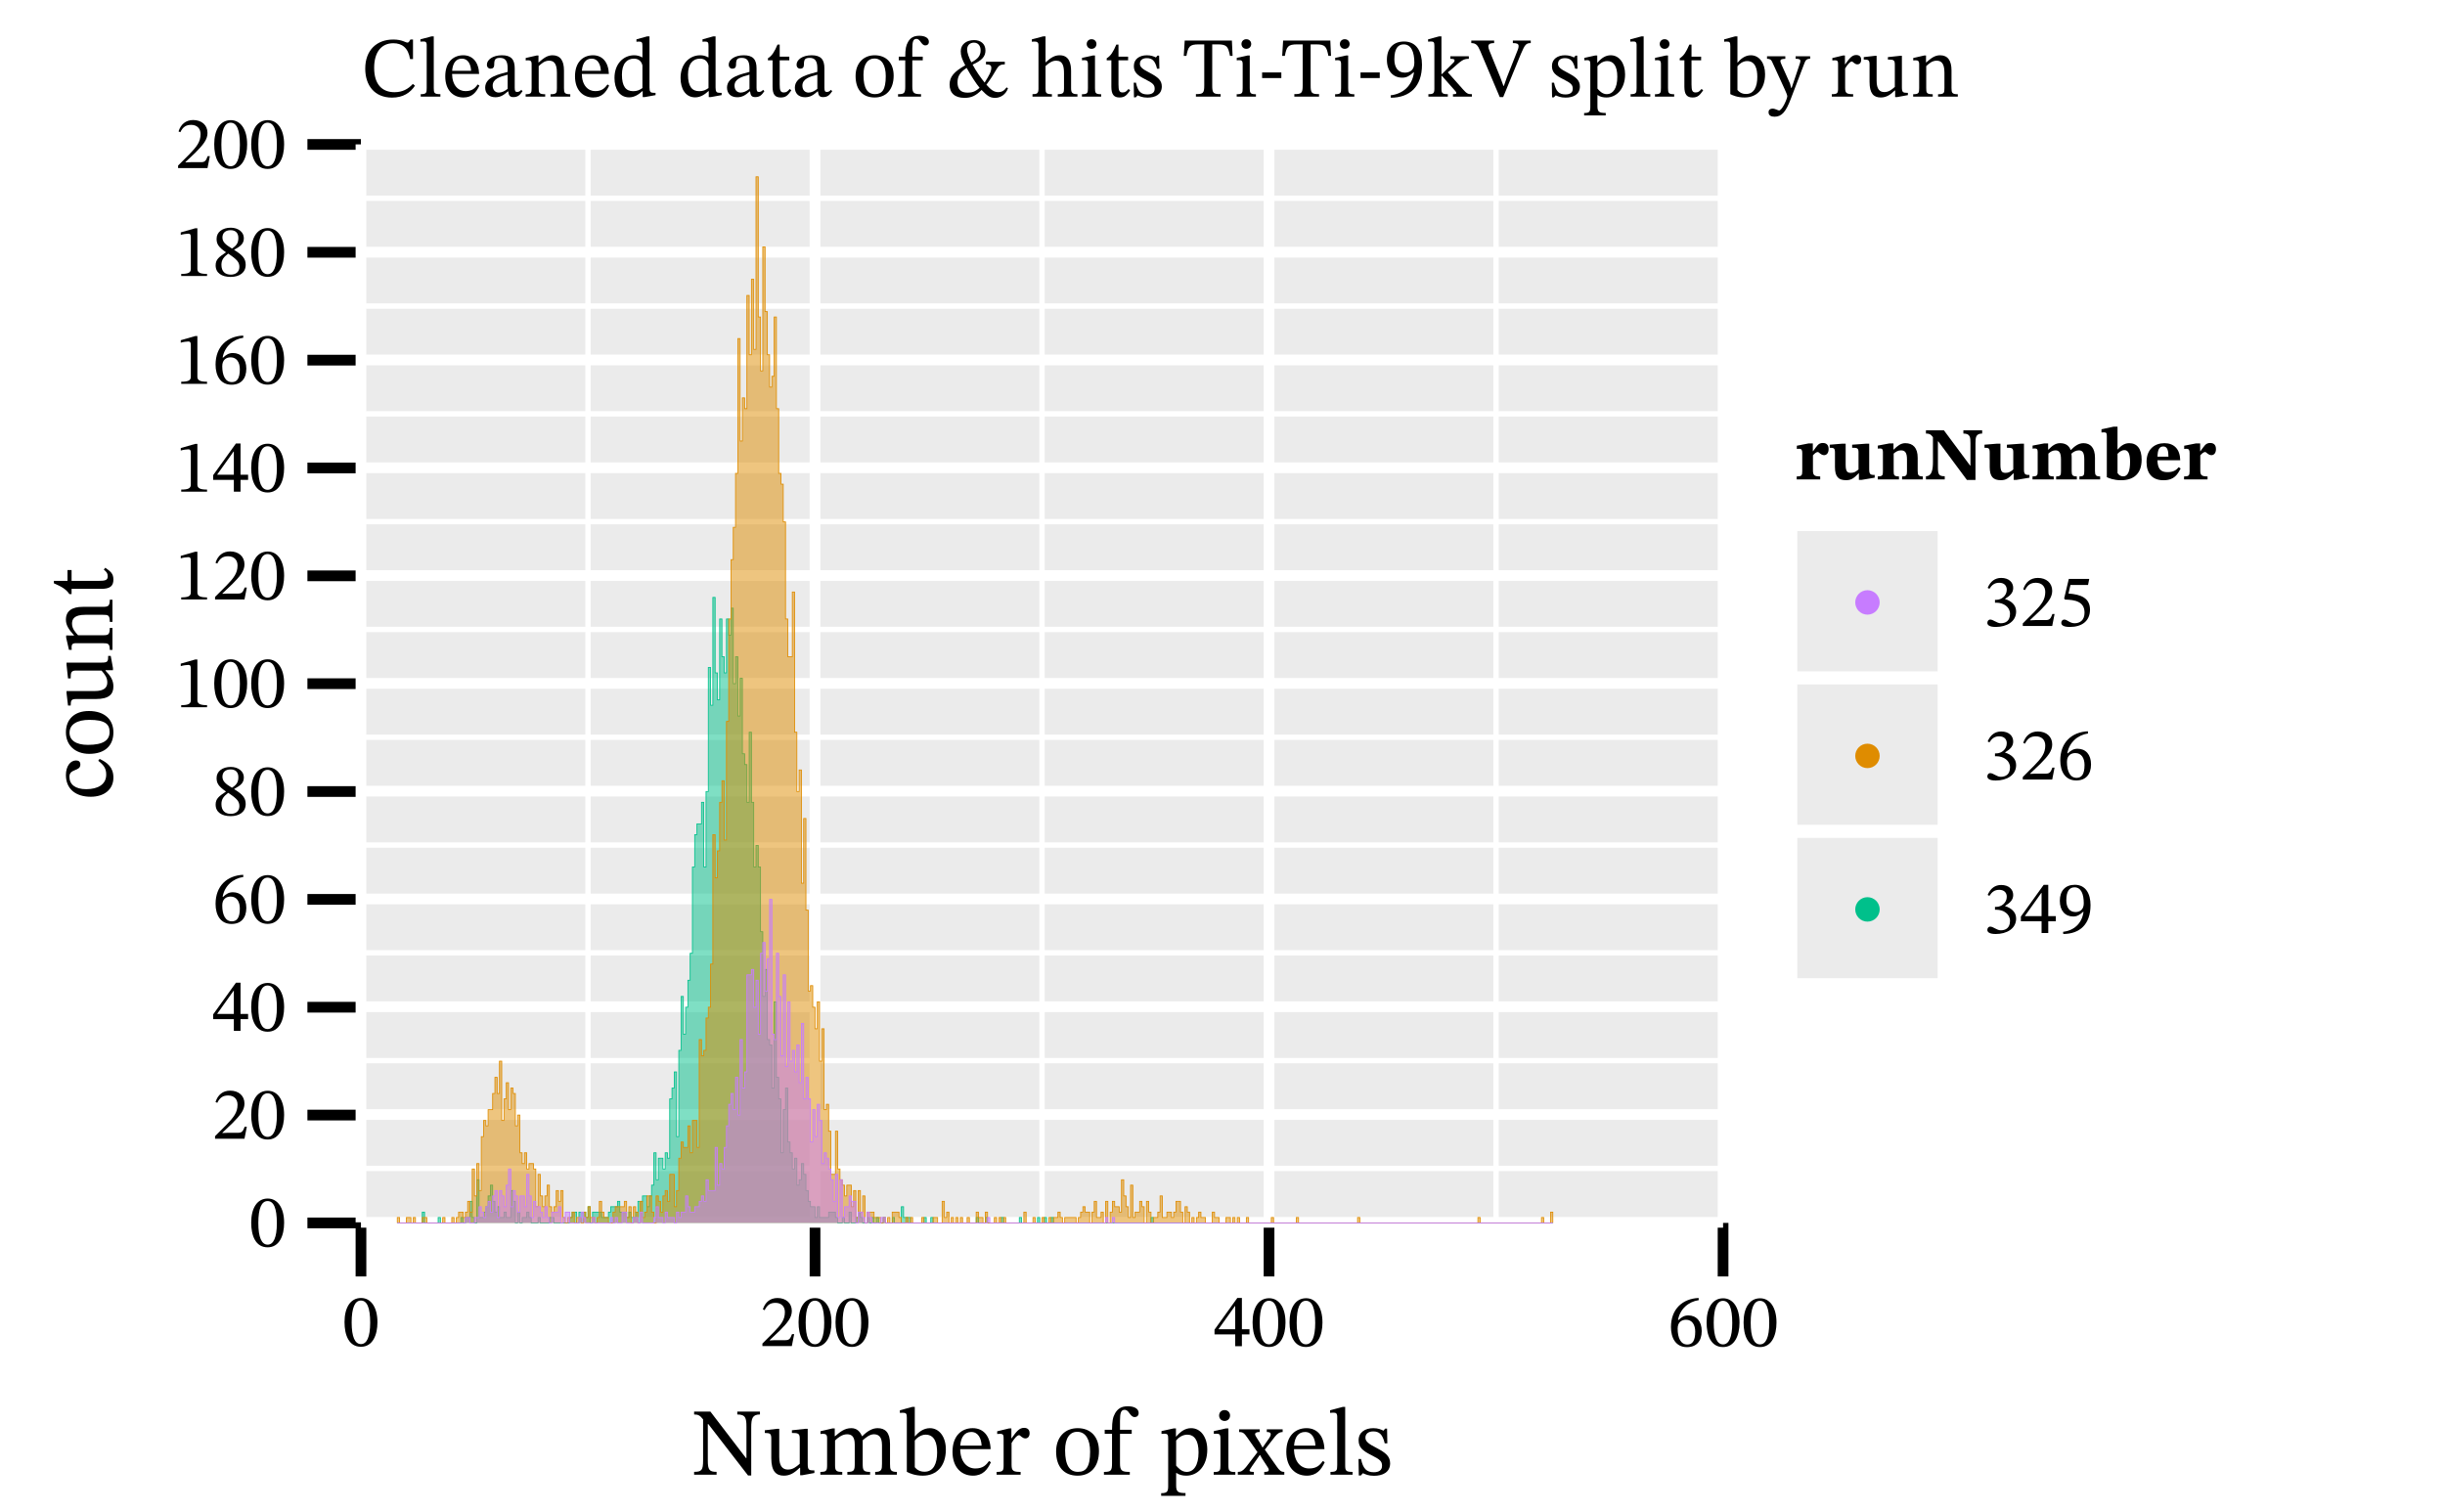 <?xml version="1.0" encoding="UTF-8" standalone="no"?>
<svg
   width="600pt"
   height="371pt"
   viewBox="0 0 600 371"
   version="1.1"
   id="svg209"
   sodipodi:docname="Ti-Ti-9kV-2019_by_run.pdf"
   xmlns:inkscape="http://www.inkscape.org/namespaces/inkscape"
   xmlns:sodipodi="http://sodipodi.sourceforge.net/DTD/sodipodi-0.dtd"
   xmlns:xlink="http://www.w3.org/1999/xlink"
   xmlns="http://www.w3.org/2000/svg"
   xmlns:svg="http://www.w3.org/2000/svg">
  <sodipodi:namedview
     id="namedview209"
     pagecolor="#ffffff"
     bordercolor="#666666"
     borderopacity="1.0"
     inkscape:showpageshadow="2"
     inkscape:pageopacity="0.0"
     inkscape:pagecheckerboard="0"
     inkscape:deskcolor="#d1d1d1"
     inkscape:document-units="pt" />
  <defs
     id="defs57">
    <g
       id="g57">
      <g
         id="glyph-0-0">
        <path
           d="M 7.625 0.234 C 10.375 0.234 12.109 -0.984 13.25 -2.688 L 12.734 -3.125 C 11.562 -1.844 10.156 -1.094 8.234 -1.094 C 5.281 -1.094 3.234 -2.891 3.234 -7.078 C 3.234 -10.812 4.922 -13.109 7.938 -13.109 C 10.094 -13.109 11.594 -11.969 12.047 -9.219 L 12.766 -9.219 L 12.766 -14.016 L 12.125 -14.016 C 11.875 -13.594 11.75 -13.266 11.422 -13.266 C 10.891 -13.266 10.125 -14.016 7.922 -14.016 C 3.891 -14.016 1.047 -11.438 1.047 -6.875 C 1.047 -2.781 3.312 0.234 7.625 0.234 Z M 7.625 0.234 "
           id="path1" />
      </g>
      <g
         id="glyph-0-1">
        <path
           d="M 5.453 0 L 5.453 -0.609 C 3.938 -0.609 3.828 -0.906 3.828 -2.109 L 3.828 -14.797 L 3.312 -14.797 L 0.547 -14.062 L 0.547 -13.5 C 0.547 -13.5 0.859 -13.531 1.219 -13.531 C 1.734 -13.531 2.094 -13.5 2.094 -12.641 L 2.094 -2.109 C 2.094 -0.938 2.016 -0.609 0.625 -0.609 L 0.625 0 Z M 5.453 0 "
           id="path2" />
      </g>
      <g
         id="glyph-0-2">
        <path
           d="M 5.172 0.203 C 7.328 0.203 8.344 -1.109 9.094 -2.703 L 8.703 -3 C 8.031 -2.109 7.375 -1.359 5.672 -1.359 C 3.953 -1.359 2.438 -2.719 2.391 -5.578 L 9.031 -5.578 C 8.922 -8.5 7.422 -10.156 5.141 -10.156 C 2.688 -10.156 0.719 -8.484 0.719 -4.984 C 0.719 -1.609 2.656 0.203 5.172 0.203 Z M 2.406 -6.344 C 2.562 -8.25 3.359 -9.328 4.812 -9.328 C 6.312 -9.328 7 -7.906 7.062 -6.344 Z M 2.406 -6.344 "
           id="path3" />
      </g>
      <g
         id="glyph-0-3">
        <path
           d="M 3.297 0.141 C 4.625 0.141 5.391 -0.438 6.375 -1.297 L 6.453 -1.297 C 6.578 -0.375 6.781 0.109 7.703 0.109 C 8.781 0.109 9.281 -0.328 9.969 -1.344 L 9.656 -1.672 C 9.359 -1.359 9.078 -1.156 8.672 -1.156 C 8.234 -1.156 8.047 -1.312 8.047 -2.172 L 8.047 -6.938 C 8.047 -9.109 7.188 -10.156 4.906 -10.156 C 2.625 -10.156 1.219 -9.031 1.219 -7.859 C 1.219 -7.172 1.672 -6.859 2.094 -6.859 C 2.688 -6.859 3.016 -7.172 3.016 -7.812 C 3.016 -9.078 3.234 -9.516 4.422 -9.516 C 5.672 -9.516 6.312 -8.828 6.312 -7 L 6.312 -6.078 C 4.5 -5.516 0.797 -4.969 0.797 -2.203 C 0.797 -0.859 1.672 0.141 3.297 0.141 Z M 6.312 -1.922 C 5.594 -1.344 4.844 -1 4.156 -1 C 3.25 -1 2.641 -1.656 2.641 -2.703 C 2.641 -4.344 4.406 -4.906 6.312 -5.391 Z M 6.312 -1.922 "
           id="path4" />
      </g>
      <g
         id="glyph-0-4">
        <path
           d="M 11.625 0 L 11.625 -0.594 C 10.219 -0.594 10.078 -0.938 10.078 -2.109 L 10.078 -6.438 C 10.078 -8.844 9.172 -10.156 7.266 -10.156 C 5.953 -10.156 5.031 -9.406 3.891 -8.406 L 3.812 -8.406 L 3.828 -10.094 L 3.359 -10.094 L 0.688 -9.484 L 0.688 -8.891 C 0.688 -8.891 0.906 -8.922 1.25 -8.922 C 1.828 -8.922 2.141 -8.766 2.141 -8 L 2.141 -2.109 C 2.141 -0.938 2.078 -0.594 0.672 -0.594 L 0.672 0 L 5.469 0 L 5.469 -0.594 C 3.953 -0.594 3.875 -0.938 3.875 -2.109 L 3.875 -7.5 C 4.5 -8.062 5.281 -8.828 6.406 -8.828 C 7.359 -8.828 8.344 -8.422 8.344 -5.906 L 8.344 -2.109 C 8.344 -0.938 8.281 -0.594 6.781 -0.594 L 6.781 0 Z M 11.625 0 "
           id="path5" />
      </g>
      <g
         id="glyph-0-5">
        <path
           d="M 4.281 0.172 C 5.656 0.172 6.719 -0.625 7.516 -1.344 L 7.609 -1.344 L 7.609 0.109 L 8.094 0.109 L 10.766 -0.375 L 10.766 -0.938 L 10.328 -0.938 C 9.547 -0.938 9.281 -1.156 9.281 -2.234 L 9.281 -14.797 L 8.719 -14.797 L 6.078 -14.062 L 6.078 -13.469 C 6.078 -13.469 6.438 -13.516 6.625 -13.516 C 7.438 -13.516 7.547 -13.328 7.547 -12.406 L 7.547 -9.656 L 7.453 -9.656 C 6.828 -10 6.188 -10.156 5.516 -10.156 C 2.875 -10.156 0.688 -8.047 0.688 -4.594 C 0.688 -1.906 1.906 0.172 4.281 0.172 Z M 5.266 -1.344 C 3.484 -1.344 2.516 -2.516 2.516 -5.406 C 2.516 -8.047 3.703 -9.328 5.469 -9.328 C 6.766 -9.328 7.375 -8.5 7.547 -7.641 L 7.547 -2.109 C 6.812 -1.609 6.25 -1.344 5.266 -1.344 Z M 5.266 -1.344 "
           id="path6" />
      </g>
      <g
         id="glyph-0-6">
        <path
           d="M 6.141 -1.891 C 5.609 -1.297 5.344 -1.031 4.672 -1.031 C 3.859 -1.031 3.672 -1.531 3.672 -3.016 L 3.672 -8.922 L 6.031 -8.922 L 6.031 -9.812 L 3.672 -9.812 L 3.672 -12.781 L 3.141 -12.781 C 2.391 -11 1.766 -10.016 0.781 -9.406 L 0.781 -8.922 L 1.922 -8.922 L 1.922 -2.438 C 1.922 -0.547 2.531 0.203 3.938 0.203 C 5.281 0.203 5.719 -0.422 6.531 -1.547 Z M 6.141 -1.891 "
           id="path7" />
      </g>
      <g
         id="glyph-0-7">
        <path
           d="M 5.406 0.203 C 8.125 0.203 10.062 -1.641 10.062 -5.156 C 10.062 -8.25 8.281 -10.156 5.406 -10.156 C 2.578 -10.156 0.719 -8.109 0.719 -5.078 C 0.719 -1.672 2.469 0.203 5.406 0.203 Z M 5.484 -0.625 C 3.688 -0.609 2.656 -2.016 2.656 -5.344 C 2.656 -8.031 3.734 -9.359 5.328 -9.359 C 7.188 -9.359 8.125 -7.625 8.125 -5.047 C 8.125 -1.641 7.203 -0.625 5.484 -0.625 Z M 5.484 -0.625 "
           id="path8" />
      </g>
      <g
         id="glyph-0-8">
        <path
           d="M 6.016 0 L 6.016 -0.609 C 4.281 -0.609 3.875 -0.859 3.875 -2.5 L 3.875 -8.922 L 6.438 -8.922 L 6.438 -9.812 L 3.875 -9.812 L 3.875 -11.781 C 3.875 -13.531 4.109 -14.172 4.875 -14.172 C 5.391 -14.172 5.672 -13.781 5.953 -13.391 C 6.266 -12.984 6.531 -12.578 7.078 -12.578 C 7.562 -12.578 7.938 -12.859 7.938 -13.469 C 7.938 -14.422 6.953 -14.938 5.594 -14.938 C 4.125 -14.938 3.375 -14.375 2.812 -13.406 C 2.328 -12.531 2.156 -11.719 2.141 -9.812 L 0.547 -9.812 L 0.547 -8.922 L 2.141 -8.922 L 2.141 -2.5 C 2.141 -0.859 1.906 -0.609 0.375 -0.609 L 0.375 0 Z M 6.016 0 "
           id="path9" />
      </g>
      <g
         id="glyph-0-9">
        <path
           d="M 11.797 0.297 C 13.172 0.297 14.422 -0.562 14.953 -2.047 L 14.609 -2.281 C 14.031 -1.453 13.406 -1.109 12.547 -1.109 C 11.422 -1.109 10.672 -1.797 9.656 -2.938 C 10.859 -4.547 11.328 -5.344 12.172 -6.781 C 12.656 -7.625 13.141 -7.922 14.172 -7.922 L 14.172 -8.562 L 9.547 -8.562 L 9.547 -7.922 C 10.547 -7.922 10.859 -7.672 10.859 -7.062 C 10.859 -6.188 10.391 -5.297 9.219 -3.453 C 8.281 -4.594 7.125 -6.25 6.266 -7.859 C 8.594 -8.906 9.422 -9.875 9.422 -11.328 C 9.422 -13.031 8.172 -13.875 6.641 -13.875 C 4.656 -13.875 3.359 -12.766 3.359 -11.141 C 3.359 -10.016 3.688 -9.156 4.469 -7.688 C 1.734 -6.141 0.625 -4.906 0.625 -2.969 C 0.625 -0.859 1.922 0.297 4.281 0.297 C 5.938 0.297 7.047 -0.203 8.469 -1.641 C 9.812 -0.25 10.484 0.297 11.797 0.297 Z M 7.984 -2.172 C 6.828 -1.156 6.031 -0.984 5.031 -0.984 C 3.453 -0.984 2.562 -1.734 2.562 -3.5 C 2.562 -4.984 3.203 -6.031 4.812 -7.047 C 5.938 -5.031 7.141 -3.188 7.984 -2.172 Z M 5.953 -8.422 C 5.344 -9.641 4.922 -10.766 4.922 -11.562 C 4.922 -12.578 5.578 -13.25 6.594 -13.25 C 7.672 -13.25 8.234 -12.422 8.234 -11.375 C 8.234 -10.188 7.703 -9.297 5.953 -8.422 Z M 5.953 -8.422 "
           id="path10" />
      </g>
      <g
         id="glyph-0-10">
        <path
           d="M 11.656 0 L 11.656 -0.609 C 10.328 -0.609 10.094 -1 10.094 -2.109 L 10.094 -6.281 C 10.094 -8 9.703 -10.156 7.297 -10.156 C 6.188 -10.156 5.219 -9.688 3.891 -8.438 L 3.828 -8.438 L 3.828 -14.797 L 3.266 -14.797 L 0.469 -14.062 L 0.469 -13.469 C 0.469 -13.469 0.734 -13.516 1.062 -13.516 C 1.641 -13.516 2.094 -13.406 2.094 -12.672 L 2.094 -1.953 C 2.094 -0.781 1.719 -0.609 0.625 -0.609 L 0.625 0 L 5.391 0 L 5.391 -0.609 C 3.938 -0.609 3.828 -0.938 3.828 -2.031 L 3.828 -7.516 C 4.859 -8.469 5.609 -8.828 6.438 -8.828 C 8.125 -8.828 8.359 -7.375 8.359 -5.656 L 8.359 -2.031 C 8.359 -1.031 8.281 -0.609 6.828 -0.609 L 6.828 0 Z M 11.656 0 "
           id="path11" />
      </g>
      <g
         id="glyph-0-11">
        <path
           d="M 5.391 0 L 5.391 -0.594 C 3.984 -0.594 3.875 -0.906 3.875 -2.109 L 3.875 -10.094 L 3.328 -10.094 L 0.688 -9.516 L 0.688 -8.906 C 0.688 -8.906 0.922 -8.953 1.219 -8.953 C 1.828 -8.953 2.141 -8.859 2.141 -7.969 L 2.141 -2.109 C 2.141 -0.922 2.078 -0.594 0.672 -0.594 L 0.672 0 Z M 3.031 -11.734 C 3.766 -11.734 4.234 -12.281 4.234 -12.922 C 4.234 -13.562 3.766 -14.094 3.031 -14.094 C 2.312 -14.094 1.844 -13.562 1.844 -12.922 C 1.844 -12.281 2.328 -11.734 3.031 -11.734 Z M 3.031 -11.734 "
           id="path12" />
      </g>
      <g
         id="glyph-0-12">
        <path
           d="M 0.875 0.172 L 1.312 0.172 L 1.766 -0.312 L 1.797 -0.312 C 2.344 -0.078 2.969 0.234 4.188 0.234 C 6.078 0.234 7.703 -0.531 7.703 -2.5 C 7.703 -4.047 6.688 -4.812 4.781 -5.828 C 3.016 -6.719 2.328 -7.25 2.328 -8.062 C 2.328 -9.016 3.062 -9.453 4.016 -9.453 C 5.297 -9.453 6.078 -8.844 6.531 -6.859 L 7.109 -6.859 L 7.047 -10.062 L 6.625 -10.062 L 6.266 -9.625 L 6.25 -9.625 C 5.719 -9.875 5.094 -10.156 4.047 -10.156 C 2.234 -10.156 0.844 -9.234 0.844 -7.516 C 0.844 -5.969 1.703 -5.234 3.609 -4.281 C 5.547 -3.312 5.953 -2.906 5.953 -1.922 C 5.953 -0.938 5.203 -0.547 4.156 -0.547 C 2.594 -0.547 1.797 -1.281 1.359 -3.438 L 0.812 -3.438 Z M 0.875 0.172 "
           id="path13" />
      </g>
      <g
         id="glyph-0-13">
        <path
           d="M 9.359 0 L 9.359 -0.625 C 7.562 -0.625 7.297 -0.844 7.297 -2.75 L 7.297 -12.828 L 8.609 -12.828 C 10.938 -12.828 11.188 -12.281 11.656 -10 L 12.297 -10 L 12.125 -13.766 L 0.547 -13.766 L 0.312 -10 L 0.969 -10 C 1.406 -12.281 1.703 -12.828 4 -12.828 L 5.344 -12.828 L 5.344 -2.75 C 5.344 -0.844 5.047 -0.625 3.297 -0.625 L 3.297 0 Z M 9.359 0 "
           id="path14" />
      </g>
      <g
         id="glyph-0-14">
        <path
           d="M 5.656 -4.562 L 5.656 -5.938 L 0.938 -5.938 L 0.938 -4.562 Z M 5.656 -4.562 "
           id="path15" />
      </g>
      <g
         id="glyph-0-15">
        <path
           d="M 1.781 0.266 C 6.406 0.234 9.422 -2.438 9.422 -7.844 C 9.422 -10.938 8.156 -13.531 5.031 -13.531 C 2.391 -13.531 0.812 -11.875 0.812 -9.047 C 0.812 -6.281 2.312 -4.656 4.594 -4.656 C 5.641 -4.656 6.391 -5.094 7.328 -5.953 L 7.453 -5.938 C 7 -2.531 4.625 -0.672 1.734 -0.328 Z M 5.219 -5.891 C 3.484 -5.891 2.641 -7.234 2.641 -9.172 C 2.641 -11.859 3.578 -12.828 4.938 -12.828 C 6.781 -12.828 7.547 -10.953 7.547 -8.344 C 7.547 -6.531 6.438 -5.891 5.219 -5.891 Z M 5.219 -5.891 "
           id="path16" />
      </g>
      <g
         id="glyph-0-16">
        <path
           d="M 5.391 0 L 5.391 -0.609 C 4.062 -0.609 3.828 -0.844 3.828 -1.906 L 3.828 -5.094 L 3.953 -5.094 L 7.25 -1.359 C 7.359 -1.25 7.484 -1.047 7.484 -0.859 C 7.484 -0.672 7.266 -0.609 6.656 -0.609 L 6.656 0 L 11.297 0 L 11.297 -0.609 C 10.406 -0.609 10.078 -0.672 9.078 -1.828 L 5.391 -5.969 L 6.438 -6.828 C 8.797 -8.906 9.172 -9.281 10.547 -9.281 L 10.547 -9.906 L 6.016 -9.906 L 6.016 -9.281 C 6.812 -9.281 7.047 -9.172 7.047 -8.906 C 7.047 -8.562 6.75 -8.312 6.656 -8.234 L 3.953 -5.547 L 3.828 -5.547 L 3.828 -14.797 L 3.266 -14.797 L 0.547 -14.062 L 0.547 -13.5 C 0.547 -13.5 0.969 -13.531 1.25 -13.531 C 1.953 -13.531 2.094 -13.344 2.094 -12.469 L 2.094 -1.984 C 2.094 -0.844 1.891 -0.609 0.625 -0.609 L 0.625 0 Z M 5.391 0 "
           id="path17" />
      </g>
      <g
         id="glyph-0-17">
        <path
           d="M 7.625 0.109 L 11.938 -10.406 C 12.953 -12.781 13.219 -13.141 14.391 -13.141 L 14.391 -13.766 L 10 -13.766 L 10 -13.141 C 10.984 -13.141 11.406 -12.984 11.406 -12.422 C 11.406 -12.047 11.297 -11.719 11.172 -11.406 L 8.531 -4.734 L 7.797 -2.641 L 7.688 -2.641 L 6.875 -4.844 L 4.344 -11.062 C 4.078 -11.672 3.984 -12.062 3.984 -12.344 C 3.984 -13.109 4.859 -13.141 5.406 -13.141 L 5.406 -13.766 L -0.203 -13.766 L -0.203 -13.141 C 0.922 -13.141 1.391 -12.641 1.984 -11.234 L 6.781 0.109 Z M 7.625 0.109 "
           id="path18" />
      </g>
      <g
         id="glyph-0-18">
        <path
           d="M 5.766 4.609 L 5.766 4 C 4.125 4 3.734 3.734 3.734 2.375 L 3.734 -0.375 L 3.812 -0.375 C 4.422 0.047 5.141 0.203 5.938 0.203 C 8.438 0.203 10.516 -1.906 10.516 -5.469 C 10.516 -8.219 9.078 -10.156 7 -10.156 C 5.766 -10.156 4.75 -9.516 3.75 -8.344 L 3.688 -8.344 L 3.688 -10.094 L 3.156 -10.094 L 0.531 -9.516 L 0.531 -8.906 C 0.531 -8.906 0.922 -8.953 1.188 -8.953 C 1.891 -8.953 1.984 -8.672 1.984 -7.875 L 1.984 2.5 C 1.984 3.672 1.781 4.016 0.469 4.016 L 0.469 4.609 Z M 6.031 -0.609 C 4.859 -0.609 4.125 -1.547 3.734 -1.984 L 3.734 -7.453 C 4.125 -7.984 5.031 -8.734 6.141 -8.734 C 7.688 -8.734 8.609 -7.516 8.609 -4.875 C 8.609 -1.969 7.5 -0.609 6.031 -0.609 Z M 6.031 -0.609 "
           id="path19" />
      </g>
      <g
         id="glyph-0-19">
        <path
           d="M 2.875 -14.797 L 0.172 -14.062 L 0.172 -13.469 C 0.172 -13.469 0.422 -13.516 0.75 -13.516 C 1.547 -13.516 1.672 -13.344 1.672 -12.406 L 1.672 -0.625 C 2.172 -0.359 3.391 0.203 5.172 0.203 C 8.094 0.203 10.203 -1.766 10.203 -5.516 C 10.203 -8.234 8.781 -10.156 6.703 -10.156 C 5.297 -10.156 4.219 -9.266 3.484 -8.375 L 3.422 -8.375 L 3.422 -14.797 Z M 3.422 -7.453 C 3.797 -7.969 4.719 -8.734 5.781 -8.734 C 7.781 -8.734 8.297 -6.859 8.297 -4.844 C 8.297 -2.516 7.547 -0.656 5.547 -0.656 C 4.438 -0.656 3.812 -1.156 3.422 -1.641 Z M 3.422 -7.453 "
           id="path20" />
      </g>
      <g
         id="glyph-0-20">
        <path
           d="M 1.609 4.922 C 3.391 4.922 4.406 3.672 5.609 0.469 L 8.891 -8.125 C 9.172 -8.953 9.484 -9.297 10.328 -9.297 L 10.328 -9.906 L 6.766 -9.906 L 6.766 -9.297 C 7.453 -9.297 7.938 -9.203 7.938 -8.781 C 7.938 -8.625 7.875 -8.406 7.844 -8.25 L 5.797 -2.172 L 5.656 -2.172 L 5.391 -3.203 L 3.328 -7.812 C 3.203 -8.109 3.031 -8.469 3.031 -8.734 C 3.031 -9.094 3.297 -9.281 4.234 -9.281 L 4.234 -9.906 L -0.25 -9.906 L -0.25 -9.297 C 0.5 -9.297 0.797 -9.031 1 -8.547 L 4.078 -1.828 C 4.344 -1.25 4.719 -0.375 4.719 -0.109 C 4.719 0.5 3.453 3.391 2.703 3.391 C 2.406 3.391 1.797 2.938 1.094 2.938 C 0.547 2.938 0.125 3.203 0.125 3.828 C 0.125 4.625 0.75 4.922 1.609 4.922 Z M 1.609 4.922 "
           id="path21" />
      </g>
      <g
         id="glyph-0-21">
        <path
           d="M 5.844 0 L 5.844 -0.609 C 4.281 -0.609 3.875 -0.812 3.875 -2.141 L 3.875 -6.922 C 4.375 -7.75 5.047 -8.625 5.531 -8.625 C 5.781 -8.625 6.203 -7.922 6.891 -7.922 C 7.359 -7.922 7.812 -8.25 7.812 -9.047 C 7.812 -9.766 7.422 -10.219 6.594 -10.219 C 5.594 -10.219 4.969 -9.484 3.891 -7.938 L 3.828 -7.938 L 3.828 -10.094 L 3.328 -10.094 L 0.734 -9.469 L 0.734 -8.891 C 0.734 -8.891 0.969 -8.922 1.391 -8.922 C 2.141 -8.922 2.141 -8.547 2.141 -7.797 L 2.141 -2.031 C 2.141 -0.859 1.984 -0.609 0.609 -0.609 L 0.609 0 Z M 5.844 0 "
           id="path22" />
      </g>
      <g
         id="glyph-0-22">
        <path
           d="M 4.656 0.203 C 6 0.203 6.984 -0.422 8.094 -1.516 L 8.188 -1.516 L 8.188 0.109 L 8.656 0.109 L 11.312 -0.375 L 11.312 -0.938 L 11.109 -0.938 C 10.094 -0.938 9.844 -1.094 9.844 -2.328 L 9.844 -10.016 L 9.344 -10.016 L 6.406 -9.703 L 6.406 -9.109 C 7.75 -9.109 8.109 -9.016 8.109 -7.906 L 8.109 -2.391 C 7.266 -1.656 6.594 -1.125 5.531 -1.125 C 4.438 -1.125 3.641 -1.766 3.641 -3.891 L 3.641 -10.016 L 3.188 -10.016 L 0.484 -9.703 L 0.484 -9.109 C 1.609 -9.094 1.906 -9.016 1.906 -7.875 L 1.906 -3.625 C 1.906 -0.781 2.906 0.203 4.656 0.203 Z M 4.656 0.203 "
           id="path23" />
      </g>
      <g
         id="glyph-1-0">
        <path
           d="M 4.531 0.203 C 7.406 0.203 8.578 -2.672 8.578 -5.812 C 8.578 -9.578 6.922 -11.766 4.562 -11.766 C 1.906 -11.766 0.5 -9.344 0.5 -5.859 C 0.5 -2.625 1.578 0.203 4.531 0.203 Z M 4.531 -0.453 C 3.062 -0.453 2.25 -2.219 2.25 -5.766 C 2.25 -9.406 3.062 -11.141 4.516 -11.141 C 6.016 -11.141 6.797 -9.422 6.797 -5.703 C 6.797 -2.188 5.969 -0.453 4.531 -0.453 Z M 4.531 -0.453 "
           id="path24" />
      </g>
      <g
         id="glyph-1-1">
        <path
           d="M 7.922 0 L 8.5 -2.938 L 7.969 -2.938 C 7.547 -1.828 7.312 -1.453 6.344 -1.453 L 3.797 -1.453 L 2.516 -1.391 L 2.516 -1.484 L 4.938 -3.781 C 6.875 -5.734 7.922 -7 7.922 -8.625 C 7.922 -10.562 6.469 -11.797 4.406 -11.797 C 2.625 -11.797 1.375 -10.781 0.812 -9 L 1.25 -8.812 C 1.922 -10.188 2.734 -10.609 3.922 -10.609 C 5.328 -10.609 6.219 -9.734 6.219 -8.359 C 6.219 -6.438 5.297 -5.281 3.484 -3.406 L 0.703 -0.625 L 0.703 0 Z M 7.922 0 "
           id="path25" />
      </g>
      <g
         id="glyph-1-2">
        <path
           d="M 6.953 0 L 6.953 -2.891 L 8.812 -2.891 L 8.812 -4.156 L 6.953 -4.156 L 6.953 -11.828 L 5.828 -11.828 L 0.234 -4.047 L 0.234 -2.891 L 5.312 -2.891 L 5.312 0 Z M 1.25 -4.234 L 5.234 -9.828 L 5.312 -9.828 L 5.312 -4.156 L 1.25 -4.156 Z M 1.25 -4.234 "
           id="path26" />
      </g>
      <g
         id="glyph-1-3">
        <path
           d="M 4.75 0.219 C 7.062 0.219 8.375 -1.234 8.375 -3.719 C 8.375 -6.125 7.078 -7.562 5.078 -7.562 C 4.125 -7.562 3.453 -7.172 2.688 -6.438 L 2.562 -6.453 C 3.031 -9.125 5.078 -10.922 7.641 -11.312 L 7.609 -11.844 C 3.672 -11.672 0.828 -9.125 0.828 -4.703 C 0.828 -2.016 2.016 0.219 4.75 0.219 Z M 4.828 -0.422 C 3.219 -0.422 2.469 -2.047 2.469 -4.328 C 2.469 -5.922 3.469 -6.5 4.531 -6.5 C 6.047 -6.5 6.781 -5.219 6.781 -3.578 C 6.781 -1.25 6.047 -0.422 4.828 -0.422 Z M 4.828 -0.422 "
           id="path27" />
      </g>
      <g
         id="glyph-1-4">
        <path
           d="M 4.516 0.219 C 6.688 0.219 8.219 -0.828 8.219 -2.75 C 8.219 -4.219 7.531 -5.094 5.406 -6.391 L 5.406 -6.453 C 7.109 -7.391 7.766 -7.984 7.766 -9.328 C 7.766 -10.781 6.375 -11.859 4.562 -11.859 C 2.547 -11.859 1.078 -10.812 1.078 -9.141 C 1.078 -7.906 1.484 -7.141 3.359 -5.844 L 3.359 -5.797 C 1.656 -4.656 0.844 -4.062 0.844 -2.609 C 0.844 -0.734 2.375 0.219 4.516 0.219 Z M 3.922 -5.5 C 6.125 -4.062 6.672 -3.391 6.672 -2.219 C 6.672 -0.969 5.719 -0.344 4.578 -0.344 C 3.188 -0.344 2.266 -1.094 2.266 -2.75 C 2.266 -4.016 2.859 -4.656 3.922 -5.5 Z M 4.844 -6.75 C 3.203 -7.734 2.516 -8.391 2.516 -9.469 C 2.516 -10.594 3.281 -11.25 4.531 -11.25 C 5.703 -11.25 6.422 -10.578 6.422 -9.359 C 6.422 -8.188 6.047 -7.484 4.844 -6.75 Z M 4.844 -6.75 "
           id="path28" />
      </g>
      <g
         id="glyph-1-5">
        <path
           d="M 7.812 0 L 7.812 -0.516 C 6.125 -0.516 5.438 -0.844 5.438 -1.734 L 5.438 -11.719 L 4.906 -11.719 L 1.359 -10.703 L 1.359 -10.094 C 1.922 -10.281 2.859 -10.391 3.219 -10.391 C 3.688 -10.391 3.828 -10.141 3.828 -9.5 L 3.828 -1.734 C 3.828 -0.828 3.188 -0.516 1.469 -0.516 L 1.469 0 Z M 7.812 0 "
           id="path29" />
      </g>
      <g
         id="glyph-1-6">
        <path
           d="M 3.141 0.234 C 5.812 0.234 8.141 -1.047 8.141 -3.562 C 8.141 -5.188 6.906 -6.156 5.438 -6.609 L 5.438 -6.672 C 6.594 -7.406 7.422 -8.078 7.422 -9.344 C 7.422 -10.734 6.344 -11.797 4.469 -11.797 C 2.969 -11.797 1.828 -10.953 1.156 -9.359 L 1.578 -9.125 C 2.203 -10.094 2.875 -10.609 3.984 -10.609 C 5.109 -10.609 5.844 -9.984 5.844 -8.906 C 5.844 -7.422 4.547 -6.422 3.297 -6.422 L 2.953 -6.422 L 2.953 -5.719 L 3.312 -5.719 C 5.078 -5.719 6.641 -4.641 6.641 -3 C 6.641 -1.203 5.516 -0.672 4.359 -0.672 C 3.422 -0.672 2.531 -1.578 1.797 -1.578 C 1.312 -1.578 1.078 -1.156 1.078 -0.766 C 1.078 -0.297 1.484 0.234 3.141 0.234 Z M 3.141 0.234 "
           id="path30" />
      </g>
      <g
         id="glyph-1-7">
        <path
           d="M 3.188 0.234 C 6.109 0.234 8.125 -1.188 8.125 -4.016 C 8.125 -6.891 5.859 -7.75 2.844 -7.969 L 3.328 -10.062 L 7.641 -10.062 L 7.938 -11.547 L 2.922 -11.547 L 1.781 -6.766 L 2 -6.484 C 4.422 -6.438 6.781 -6 6.781 -3.281 C 6.781 -1.375 5.625 -0.672 4.328 -0.672 C 3.156 -0.672 2.547 -1.578 1.812 -1.578 C 1.359 -1.578 1.078 -1.203 1.078 -0.781 C 1.078 -0.109 1.781 0.234 3.188 0.234 Z M 3.188 0.234 "
           id="path31" />
      </g>
      <g
         id="glyph-1-8">
        <path
           d="M 1.562 0.234 C 5.609 0.203 8.25 -2.125 8.25 -6.859 C 8.25 -9.562 7.125 -11.844 4.406 -11.844 C 2.094 -11.844 0.719 -10.391 0.719 -7.922 C 0.719 -5.5 2.016 -4.062 4.016 -4.062 C 4.938 -4.062 5.594 -4.453 6.422 -5.203 L 6.531 -5.188 C 6.125 -2.219 4.047 -0.594 1.516 -0.297 Z M 4.562 -5.156 C 3.047 -5.156 2.312 -6.328 2.312 -8.031 C 2.312 -10.375 3.141 -11.219 4.328 -11.219 C 5.938 -11.219 6.594 -9.578 6.594 -7.297 C 6.594 -5.719 5.625 -5.156 4.562 -5.156 Z M 4.562 -5.156 "
           id="path32" />
      </g>
      <g
         id="glyph-2-0">
        <path
           d="M 14.703 0.188 L 14.703 -11.609 C 14.703 -13.859 15.031 -14.781 16.844 -14.781 L 16.844 -15.484 L 11.281 -15.484 L 11.281 -14.781 C 13.312 -14.781 13.531 -13.922 13.531 -11.734 L 13.531 -4.094 L 13.406 -4.094 L 4.688 -15.484 L 0.688 -15.484 L 0.688 -14.781 C 1.672 -14.781 2.125 -14.562 2.891 -13.578 L 2.891 -3.516 C 2.891 -1.125 2.547 -0.703 0.688 -0.703 L 0.688 0 L 6.203 0 L 6.203 -0.703 C 4.438 -0.703 4.047 -1.156 4.047 -3.516 L 4.047 -12.422 L 4.172 -12.422 L 13.922 0.188 Z M 14.703 0.188 "
           id="path33" />
      </g>
      <g
         id="glyph-2-1">
        <path
           d="M 5.234 0.234 C 6.734 0.234 7.844 -0.469 9.094 -1.703 L 9.219 -1.703 L 9.219 0.125 L 9.734 0.125 L 12.719 -0.422 L 12.719 -1.062 L 12.484 -1.062 C 11.359 -1.062 11.078 -1.219 11.078 -2.609 L 11.078 -11.266 L 10.516 -11.266 L 7.203 -10.906 L 7.203 -10.25 C 8.719 -10.25 9.125 -10.125 9.125 -8.891 L 9.125 -2.688 C 8.172 -1.859 7.422 -1.266 6.219 -1.266 C 5 -1.266 4.094 -1.984 4.094 -4.375 L 4.094 -11.266 L 3.578 -11.266 L 0.547 -10.906 L 0.547 -10.25 C 1.812 -10.219 2.141 -10.125 2.141 -8.859 L 2.141 -4.078 C 2.141 -0.875 3.281 0.234 5.234 0.234 Z M 5.234 0.234 "
           id="path34" />
      </g>
      <g
         id="glyph-2-2">
        <path
           d="M 12.953 0 L 12.953 -0.688 C 11.266 -0.688 11.141 -1.109 11.141 -2.734 L 11.141 -8.453 C 11.922 -9.125 12.891 -9.922 13.859 -9.922 C 14.969 -9.922 15.875 -9.406 15.875 -7.25 L 15.875 -2.734 C 15.875 -1.297 15.812 -0.688 14.203 -0.688 L 14.203 0 L 19.531 0 L 19.531 -0.688 C 17.906 -0.688 17.844 -1.25 17.844 -2.734 L 17.844 -7.547 C 17.844 -10.391 16.641 -11.422 14.797 -11.422 C 13.547 -11.422 12.344 -10.75 11.047 -9.469 L 10.953 -9.469 C 10.484 -10.609 9.688 -11.422 8.344 -11.422 C 6.734 -11.422 5.656 -10.562 4.375 -9.453 L 4.281 -9.453 L 4.281 -11.359 L 3.719 -11.359 L 0.781 -10.672 L 0.781 -9.984 C 0.781 -9.984 1.062 -10.031 1.406 -10.031 C 2.078 -10.031 2.406 -9.828 2.406 -8.984 L 2.406 -2.375 C 2.406 -0.969 2.234 -0.688 0.75 -0.688 L 0.75 0 L 6.125 0 L 6.125 -0.688 C 4.672 -0.688 4.359 -0.969 4.359 -2.281 L 4.359 -8.406 C 5.016 -9.047 6.078 -9.922 7.297 -9.922 C 8.391 -9.922 9.188 -9.406 9.188 -7.406 L 9.188 -2.734 C 9.188 -1.078 9.047 -0.688 7.375 -0.688 L 7.375 0 Z M 12.953 0 "
           id="path35" />
      </g>
      <g
         id="glyph-2-3">
        <path
           d="M 3.234 -16.641 L 0.188 -15.812 L 0.188 -15.156 C 0.188 -15.156 0.469 -15.203 0.844 -15.203 C 1.75 -15.203 1.891 -15.016 1.891 -13.953 L 1.891 -0.703 C 2.453 -0.406 3.812 0.234 5.812 0.234 C 9.094 0.234 11.469 -1.984 11.469 -6.203 C 11.469 -9.266 9.875 -11.422 7.547 -11.422 C 5.969 -11.422 4.734 -10.422 3.906 -9.422 L 3.844 -9.422 L 3.844 -16.641 Z M 3.844 -8.391 C 4.266 -8.953 5.297 -9.828 6.5 -9.828 C 8.734 -9.828 9.328 -7.703 9.328 -5.438 C 9.328 -2.828 8.484 -0.734 6.25 -0.734 C 5 -0.734 4.281 -1.297 3.844 -1.844 Z M 3.844 -8.391 "
           id="path36" />
      </g>
      <g
         id="glyph-2-4">
        <path
           d="M 5.812 0.234 C 8.25 0.234 9.375 -1.25 10.219 -3.047 L 9.781 -3.375 C 9.031 -2.375 8.297 -1.531 6.391 -1.531 C 4.453 -1.531 2.734 -3.062 2.688 -6.266 L 10.156 -6.266 C 10.031 -9.562 8.344 -11.422 5.766 -11.422 C 3.016 -11.422 0.797 -9.547 0.797 -5.609 C 0.797 -1.812 3 0.234 5.812 0.234 Z M 2.703 -7.141 C 2.875 -9.281 3.766 -10.484 5.422 -10.484 C 7.094 -10.484 7.875 -8.891 7.938 -7.141 Z M 2.703 -7.141 "
           id="path37" />
      </g>
      <g
         id="glyph-2-5">
        <path
           d="M 6.578 0 L 6.578 -0.688 C 4.812 -0.688 4.359 -0.922 4.359 -2.406 L 4.359 -7.781 C 4.922 -8.719 5.672 -9.703 6.219 -9.703 C 6.5 -9.703 6.969 -8.906 7.75 -8.906 C 8.266 -8.906 8.781 -9.281 8.781 -10.172 C 8.781 -10.984 8.344 -11.5 7.422 -11.5 C 6.297 -11.5 5.578 -10.672 4.375 -8.938 L 4.312 -8.938 L 4.312 -11.359 L 3.75 -11.359 L 0.828 -10.656 L 0.828 -9.984 C 0.828 -9.984 1.078 -10.031 1.562 -10.031 C 2.406 -10.031 2.406 -9.609 2.406 -8.766 L 2.406 -2.281 C 2.406 -0.969 2.234 -0.688 0.688 -0.688 L 0.688 0 Z M 6.578 0 "
           id="path38" />
      </g>
      <g
         id="glyph-2-6">
        <path
           d="M 6.078 0.234 C 9.141 0.234 11.312 -1.844 11.312 -5.797 C 11.312 -9.281 9.312 -11.422 6.078 -11.422 C 2.891 -11.422 0.797 -9.125 0.797 -5.703 C 0.797 -1.891 2.781 0.234 6.078 0.234 Z M 6.172 -0.703 C 4.141 -0.688 3 -2.266 3 -6.016 C 3 -9.031 4.188 -10.531 5.984 -10.531 C 8.078 -10.531 9.141 -8.578 9.141 -5.672 C 9.141 -1.844 8.109 -0.703 6.172 -0.703 Z M 6.172 -0.703 "
           id="path39" />
      </g>
      <g
         id="glyph-2-7">
        <path
           d="M 6.766 0 L 6.766 -0.688 C 4.812 -0.688 4.359 -0.969 4.359 -2.797 L 4.359 -10.031 L 7.234 -10.031 L 7.234 -11.031 L 4.359 -11.031 L 4.359 -13.234 C 4.359 -15.219 4.625 -15.922 5.484 -15.922 C 6.062 -15.922 6.391 -15.5 6.688 -15.062 C 7.047 -14.609 7.344 -14.141 7.969 -14.141 C 8.5 -14.141 8.938 -14.469 8.938 -15.156 C 8.938 -16.219 7.828 -16.797 6.297 -16.797 C 4.641 -16.797 3.797 -16.156 3.156 -15.078 C 2.609 -14.094 2.422 -13.172 2.406 -11.031 L 0.609 -11.031 L 0.609 -10.031 L 2.406 -10.031 L 2.406 -2.797 C 2.406 -0.969 2.141 -0.688 0.422 -0.688 L 0.422 0 Z M 6.766 0 "
           id="path40" />
      </g>
      <g
         id="glyph-2-8">
        <path
           d="M 6.484 5.188 L 6.484 4.5 C 4.641 4.5 4.188 4.188 4.188 2.656 L 4.188 -0.422 L 4.281 -0.422 C 4.969 0.047 5.766 0.234 6.672 0.234 C 9.5 0.234 11.828 -2.141 11.828 -6.156 C 11.828 -9.234 10.203 -11.422 7.875 -11.422 C 6.484 -11.422 5.344 -10.703 4.219 -9.375 L 4.141 -9.375 L 4.141 -11.359 L 3.562 -11.359 L 0.594 -10.703 L 0.594 -10.016 C 0.594 -10.016 1.031 -10.062 1.344 -10.062 C 2.125 -10.062 2.234 -9.75 2.234 -8.859 L 2.234 2.797 C 2.234 4.125 2 4.531 0.516 4.531 L 0.516 5.188 Z M 6.781 -0.688 C 5.469 -0.688 4.641 -1.75 4.188 -2.234 L 4.188 -8.391 C 4.641 -8.984 5.656 -9.828 6.906 -9.828 C 8.641 -9.828 9.688 -8.453 9.688 -5.484 C 9.688 -2.219 8.438 -0.688 6.781 -0.688 Z M 6.781 -0.688 "
           id="path41" />
      </g>
      <g
         id="glyph-2-9">
        <path
           d="M 6.062 0 L 6.062 -0.656 C 4.484 -0.656 4.359 -1.016 4.359 -2.375 L 4.359 -11.359 L 3.75 -11.359 L 0.781 -10.703 L 0.781 -10.016 C 0.781 -10.016 1.031 -10.062 1.359 -10.062 C 2.047 -10.062 2.406 -9.969 2.406 -8.953 L 2.406 -2.375 C 2.406 -1.031 2.328 -0.656 0.75 -0.656 L 0.75 0 Z M 3.422 -13.188 C 4.234 -13.188 4.766 -13.812 4.766 -14.531 C 4.766 -15.25 4.234 -15.859 3.422 -15.859 C 2.594 -15.859 2.078 -15.25 2.078 -14.531 C 2.078 -13.812 2.609 -13.188 3.422 -13.188 Z M 3.422 -13.188 "
           id="path42" />
      </g>
      <g
         id="glyph-2-10">
        <path
           d="M 11.359 0 L 11.359 -0.688 C 10.484 -0.688 10.125 -1.109 9.469 -2.047 L 6.578 -6.156 L 9.078 -9.359 C 9.609 -10.031 10.156 -10.469 10.953 -10.469 L 10.953 -11.141 L 7.062 -11.141 L 7.062 -10.484 C 7.828 -10.484 8.031 -10.266 8.031 -9.922 C 8.031 -9.547 7.828 -9.188 7.188 -8.312 L 6.078 -6.719 L 5.984 -6.719 L 5.422 -7.75 C 4.625 -9.078 4.188 -9.562 4.188 -9.938 C 4.188 -10.297 4.578 -10.484 5.328 -10.484 L 5.328 -11.141 L 0.266 -11.141 L 0.266 -10.469 C 1.219 -10.469 1.516 -10.219 2.328 -9.047 L 4.781 -5.531 L 1.953 -1.859 C 1.172 -0.938 0.75 -0.688 -0.047 -0.688 L -0.047 0 L 3.891 0 L 3.891 -0.688 C 3.109 -0.688 2.828 -0.781 2.828 -1.031 C 2.828 -1.219 3.156 -1.656 3.391 -2.031 L 5.328 -4.812 L 5.422 -4.812 L 5.891 -3.984 L 7.375 -1.703 C 7.5 -1.516 7.547 -1.359 7.547 -1.203 C 7.547 -0.797 7.25 -0.688 6.438 -0.688 L 6.438 0 Z M 11.359 0 "
           id="path43" />
      </g>
      <g
         id="glyph-2-11">
        <path
           d="M 6.125 0 L 6.125 -0.688 C 4.438 -0.688 4.312 -1.016 4.312 -2.375 L 4.312 -16.641 L 3.719 -16.641 L 0.609 -15.812 L 0.609 -15.172 C 0.609 -15.172 0.969 -15.219 1.359 -15.219 C 1.953 -15.219 2.359 -15.172 2.359 -14.203 L 2.359 -2.375 C 2.359 -1.062 2.266 -0.688 0.703 -0.688 L 0.703 0 Z M 6.125 0 "
           id="path44" />
      </g>
      <g
         id="glyph-2-12">
        <path
           d="M 0.984 0.188 L 1.484 0.188 L 1.984 -0.359 L 2.031 -0.359 C 2.641 -0.094 3.344 0.266 4.719 0.266 C 6.828 0.266 8.672 -0.594 8.672 -2.797 C 8.672 -4.547 7.516 -5.422 5.375 -6.547 C 3.391 -7.562 2.609 -8.156 2.609 -9.078 C 2.609 -10.125 3.438 -10.625 4.531 -10.625 C 5.969 -10.625 6.828 -9.938 7.344 -7.703 L 7.984 -7.703 L 7.922 -11.312 L 7.453 -11.312 L 7.047 -10.812 L 7.016 -10.812 C 6.438 -11.094 5.719 -11.422 4.547 -11.422 C 2.516 -11.422 0.938 -10.391 0.938 -8.453 C 0.938 -6.719 1.906 -5.891 4.047 -4.812 C 6.25 -3.719 6.688 -3.281 6.688 -2.172 C 6.688 -1.062 5.844 -0.609 4.672 -0.609 C 2.922 -0.609 2.031 -1.438 1.531 -3.859 L 0.922 -3.859 Z M 0.984 0.188 "
           id="path45" />
      </g>
      <g
         id="glyph-3-0">
        <path
           d="M -3.484 -9.609 C -2.125 -8.547 -1.531 -7.75 -1.531 -6.219 C -1.531 -3.797 -3.562 -2.641 -6.438 -2.641 C -9.141 -2.641 -10.562 -3.797 -10.562 -5.703 C -10.562 -7.734 -7.875 -6.953 -7.875 -8.688 C -7.875 -9.359 -8.25 -9.688 -8.938 -9.688 C -10.297 -9.688 -11.422 -8.312 -11.422 -6.109 C -11.422 -2.703 -9.031 -0.781 -5.328 -0.781 C -2.047 -0.781 0.234 -2.547 0.234 -5.484 C 0.234 -8.016 -1.25 -9.172 -3.156 -10.062 Z M -3.484 -9.609 "
           id="path46" />
      </g>
      <g
         id="glyph-3-1">
        <path
           d="M 0.234 -6.078 C 0.234 -9.141 -1.844 -11.312 -5.797 -11.312 C -9.281 -11.312 -11.422 -9.312 -11.422 -6.078 C -11.422 -2.891 -9.125 -0.797 -5.703 -0.797 C -1.891 -0.797 0.234 -2.781 0.234 -6.078 Z M -0.703 -6.172 C -0.688 -4.141 -2.266 -3 -6.016 -3 C -9.031 -3 -10.531 -4.188 -10.531 -5.984 C -10.531 -8.078 -8.578 -9.141 -5.672 -9.141 C -1.844 -9.141 -0.703 -8.109 -0.703 -6.172 Z M -0.703 -6.172 "
           id="path47" />
      </g>
      <g
         id="glyph-3-2">
        <path
           d="M 0.234 -5.234 C 0.234 -6.734 -0.469 -7.844 -1.703 -9.094 L -1.703 -9.219 L 0.125 -9.219 L 0.125 -9.734 L -0.422 -12.719 L -1.062 -12.719 L -1.062 -12.484 C -1.062 -11.359 -1.219 -11.078 -2.609 -11.078 L -11.266 -11.078 L -11.266 -10.516 L -10.906 -7.203 L -10.25 -7.203 C -10.25 -8.719 -10.125 -9.125 -8.891 -9.125 L -2.688 -9.125 C -1.859 -8.172 -1.266 -7.422 -1.266 -6.219 C -1.266 -5 -1.984 -4.094 -4.375 -4.094 L -11.266 -4.094 L -11.266 -3.578 L -10.906 -0.547 L -10.25 -0.547 C -10.219 -1.812 -10.125 -2.141 -8.859 -2.141 L -4.078 -2.141 C -0.875 -2.141 0.234 -3.281 0.234 -5.234 Z M 0.234 -5.234 "
           id="path48" />
      </g>
      <g
         id="glyph-3-3">
        <path
           d="M 0 -13.078 L -0.656 -13.078 C -0.656 -11.5 -1.062 -11.328 -2.375 -11.328 L -7.234 -11.328 C -9.938 -11.328 -11.422 -10.328 -11.422 -8.172 C -11.422 -6.688 -10.578 -5.656 -9.453 -4.375 L -9.453 -4.281 L -11.359 -4.312 L -11.359 -3.766 L -10.672 -0.781 L -9.984 -0.781 C -9.984 -0.781 -10.031 -1.016 -10.031 -1.406 C -10.031 -2.047 -9.844 -2.406 -9 -2.406 L -2.375 -2.406 C -1.062 -2.406 -0.656 -2.328 -0.656 -0.75 L 0 -0.75 L 0 -6.156 L -0.656 -6.156 C -0.656 -4.453 -1.062 -4.359 -2.375 -4.359 L -8.438 -4.359 C -9.078 -5.062 -9.922 -5.938 -9.922 -7.203 C -9.922 -8.266 -9.469 -9.375 -6.641 -9.375 L -2.375 -9.375 C -1.062 -9.375 -0.656 -9.312 -0.656 -7.641 L 0 -7.641 Z M 0 -13.078 "
           id="path49" />
      </g>
      <g
         id="glyph-3-4">
        <path
           d="M -2.125 -6.906 C -1.453 -6.312 -1.156 -6.016 -1.156 -5.25 C -1.156 -4.328 -1.719 -4.125 -3.391 -4.125 L -10.031 -4.125 L -10.031 -6.781 L -11.031 -6.781 L -11.031 -4.125 L -14.375 -4.125 L -14.375 -3.531 C -12.375 -2.688 -11.266 -1.984 -10.578 -0.875 L -10.031 -0.875 L -10.031 -2.172 L -2.734 -2.172 C -0.609 -2.172 0.234 -2.844 0.234 -4.438 C 0.234 -5.938 -0.469 -6.438 -1.75 -7.344 Z M -2.125 -6.906 "
           id="path50" />
      </g>
      <g
         id="glyph-4-0">
        <path
           d="M 6.125 0 L 6.125 -0.734 C 4.828 -0.734 4.344 -0.938 4.344 -2.125 L 4.344 -5.906 C 4.766 -6.375 5.156 -6.719 5.547 -6.719 C 5.844 -6.719 6.266 -5.953 7.078 -5.953 C 7.625 -5.953 8.188 -6.375 8.188 -7.438 C 8.188 -8.375 7.734 -8.938 6.781 -8.938 C 5.625 -8.938 5.359 -8.219 4.375 -6.922 L 4.312 -6.922 L 4.312 -8.828 L 3.266 -8.828 L 0.391 -8.266 L 0.391 -7.484 C 0.391 -7.484 0.594 -7.516 0.953 -7.516 C 1.594 -7.516 1.719 -7.141 1.719 -6.484 L 1.719 -2 C 1.719 -0.969 1.562 -0.734 0.359 -0.734 L 0.359 0 Z M 6.125 0 "
           id="path51" />
      </g>
      <g
         id="glyph-4-1">
        <path
           d="M 4.234 0.188 C 5.469 0.188 6.125 -0.234 7.312 -1.484 L 7.391 -1.484 L 7.391 0.109 L 8.094 0.109 L 11.266 -0.422 L 11.266 -1.094 L 11.156 -1.094 C 10.172 -1.094 9.922 -1.312 9.922 -2.469 L 9.922 -8.766 L 9.172 -8.766 L 5.734 -8.516 L 5.734 -7.766 C 6.953 -7.766 7.297 -7.719 7.297 -6.656 L 7.297 -2.438 C 6.609 -1.875 6.188 -1.609 5.422 -1.609 C 4.641 -1.609 4.141 -1.828 4.141 -3.578 L 4.141 -8.766 L 3.281 -8.766 L 0.234 -8.516 L 0.234 -7.766 C 1.234 -7.75 1.516 -7.719 1.516 -6.578 L 1.516 -3.047 C 1.516 -0.625 2.406 0.188 4.234 0.188 Z M 4.234 0.188 "
           id="path52" />
      </g>
      <g
         id="glyph-4-2">
        <path
           d="M 11.516 0 L 11.516 -0.734 C 10.453 -0.734 10.25 -1.047 10.25 -2.047 L 10.25 -5.312 C 10.25 -7.734 9.125 -8.891 7.203 -8.891 C 6.109 -8.891 5.312 -8.25 4.375 -7.328 L 4.312 -7.328 L 4.312 -8.828 L 3.297 -8.828 L 0.469 -8.297 L 0.469 -7.547 C 0.469 -7.547 0.656 -7.594 0.969 -7.594 C 1.484 -7.594 1.719 -7.438 1.719 -6.766 L 1.719 -2.047 C 1.719 -1.047 1.672 -0.734 0.453 -0.734 L 0.453 0 L 5.656 0 L 5.656 -0.734 C 4.453 -0.734 4.359 -1.047 4.359 -2.047 L 4.359 -6.344 C 4.891 -6.781 5.391 -7.125 6.141 -7.125 C 7.109 -7.125 7.625 -6.641 7.625 -4.906 L 7.625 -2.047 C 7.625 -1.031 7.5 -0.734 6.422 -0.734 L 6.422 0 Z M 11.516 0 "
           id="path53" />
      </g>
      <g
         id="glyph-4-3">
        <path
           d="M 12.594 0.125 L 12.594 -8.891 C 12.594 -10.297 12.672 -11.25 14.234 -11.25 L 14.234 -12.047 L 9.625 -12.047 L 9.625 -11.25 C 11.328 -11.25 11.359 -10.297 11.359 -8.891 L 11.359 -3.406 L 11.266 -3.406 L 4.844 -12.047 L 0.438 -12.047 L 0.438 -11.25 C 1.172 -11.25 1.594 -11.141 2.156 -10.359 L 2.156 -4.281 C 2.156 -2.453 1.906 -0.781 0.438 -0.781 L 0.438 0 L 5.047 0 L 5.047 -0.781 C 3.672 -0.781 3.375 -1.141 3.375 -2.969 L 3.375 -9.328 L 3.469 -9.328 L 10.484 0.125 Z M 12.594 0.125 "
           id="path54" />
      </g>
      <g
         id="glyph-4-4">
        <path
           d="M 11.328 0 L 11.328 -0.734 C 10.266 -0.734 10.062 -1.047 10.062 -2.047 L 10.062 -5.312 C 10.062 -5.656 10.047 -6 10 -6.312 C 10.484 -6.781 11.141 -7.125 11.828 -7.125 C 12.688 -7.125 13.156 -6.641 13.156 -4.906 L 13.156 -2.047 C 13.156 -1.031 13.047 -0.734 11.969 -0.734 L 11.969 0 L 17.047 0 L 17.047 -0.734 C 15.984 -0.734 15.781 -1.047 15.781 -2.047 L 15.781 -5.312 C 15.781 -7.734 14.688 -8.891 12.953 -8.891 C 11.734 -8.891 10.781 -8.141 9.875 -7.219 L 9.812 -7.219 C 9.422 -8.281 8.578 -8.891 7.234 -8.891 C 5.953 -8.891 5.188 -8.125 4.375 -7.328 L 4.281 -7.328 L 4.281 -8.828 L 3.297 -8.828 L 0.469 -8.297 L 0.469 -7.547 C 0.469 -7.547 0.656 -7.594 0.969 -7.594 C 1.484 -7.594 1.719 -7.438 1.719 -6.766 L 1.719 -2.047 C 1.719 -1.047 1.672 -0.734 0.453 -0.734 L 0.453 0 L 5.656 0 L 5.656 -0.734 C 4.453 -0.734 4.344 -1.047 4.344 -2.047 L 4.344 -6.328 C 4.844 -6.812 5.422 -7.125 6.078 -7.125 C 6.953 -7.125 7.438 -6.641 7.438 -4.906 L 7.438 -2.047 C 7.438 -1.031 7.344 -0.734 6.25 -0.734 L 6.25 0 Z M 11.328 0 "
           id="path55" />
      </g>
      <g
         id="glyph-4-5">
        <path
           d="M 2.953 -12.938 L 0 -12.297 L 0 -11.516 C 0 -11.516 0.219 -11.547 0.531 -11.547 C 1.203 -11.547 1.312 -11.406 1.312 -10.578 L 1.312 -0.547 C 1.844 -0.312 2.984 0.203 4.797 0.203 C 7.797 0.203 9.859 -1.312 9.859 -4.844 C 9.859 -7.5 8.766 -8.891 6.797 -8.891 C 5.5 -8.891 4.656 -8.094 4.016 -7.375 L 3.938 -7.375 L 3.938 -12.938 Z M 3.938 -6.281 C 4.25 -6.609 4.859 -7.188 5.641 -7.188 C 6.609 -7.188 7.016 -6.188 7.016 -4.344 C 7.016 -2.266 6.594 -0.75 5.328 -0.75 C 4.641 -0.75 4.172 -1.156 3.938 -1.578 Z M 3.938 -6.281 "
           id="path56" />
      </g>
      <g
         id="glyph-4-6">
        <path
           d="M 4.75 0.203 C 7.453 0.203 8.188 -1.25 8.969 -2.672 L 8.484 -3 C 7.875 -2.25 7.141 -1.781 5.719 -1.781 C 4.141 -1.781 3.328 -2.516 3.266 -4.703 L 8.859 -4.703 C 8.812 -7.484 7.297 -8.891 4.984 -8.891 C 2.609 -8.891 0.594 -7.438 0.594 -4.281 C 0.594 -1.375 2.078 0.203 4.75 0.203 Z M 3.281 -5.578 C 3.328 -7.328 3.703 -8.078 4.734 -8.078 C 5.703 -8.078 5.969 -7.078 5.969 -5.578 Z M 3.281 -5.578 "
           id="path57" />
      </g>
    </g>
  </defs>
  <rect
     x="-60"
     y="-37.1"
     width="720"
     height="445.2"
     fill="rgb(100%, 100%, 100%)"
     fill-opacity="1"
     id="rect57" />
  <rect
     x="-60"
     y="-37.1"
     width="720"
     height="445.2"
     fill="rgb(100%, 100%, 100%)"
     fill-opacity="1"
     id="rect58" />
  <g
     fill="rgb(0%, 0%, 0%)"
     fill-opacity="1"
     id="g64">
    <use
       xlink:href="#glyph-0-0"
       x="88.583"
       y="23.718"
       id="use58" />
    <use
       xlink:href="#glyph-0-1"
       x="102.618"
       y="23.718"
       id="use59" />
    <use
       xlink:href="#glyph-0-2"
       x="108.546"
       y="23.718"
       id="use60" />
    <use
       xlink:href="#glyph-0-3"
       x="118.265"
       y="23.718"
       id="use61" />
    <use
       xlink:href="#glyph-0-4"
       x="128.32"
       y="23.718"
       id="use62" />
    <use
       xlink:href="#glyph-0-2"
       x="140.386"
       y="23.718"
       id="use63" />
    <use
       xlink:href="#glyph-0-5"
       x="150.105"
       y="23.718"
       id="use64" />
  </g>
  <g
     fill="rgb(0%, 0%, 0%)"
     fill-opacity="1"
     id="g68">
    <use
       xlink:href="#glyph-0-5"
       x="166.318"
       y="23.718"
       id="use65" />
    <use
       xlink:href="#glyph-0-3"
       x="177.609"
       y="23.718"
       id="use66" />
    <use
       xlink:href="#glyph-0-6"
       x="187.664"
       y="23.718"
       id="use67" />
    <use
       xlink:href="#glyph-0-3"
       x="194.262"
       y="23.718"
       id="use68" />
  </g>
  <g
     fill="rgb(0%, 0%, 0%)"
     fill-opacity="1"
     id="g70">
    <use
       xlink:href="#glyph-0-7"
       x="209.24"
       y="23.718"
       id="use69" />
    <use
       xlink:href="#glyph-0-8"
       x="220.006"
       y="23.718"
       id="use70" />
  </g>
  <g
     fill="rgb(0%, 0%, 0%)"
     fill-opacity="1"
     id="g71">
    <use
       xlink:href="#glyph-0-9"
       x="232.407"
       y="23.718"
       id="use71" />
  </g>
  <g
     fill="rgb(0%, 0%, 0%)"
     fill-opacity="1"
     id="g75">
    <use
       xlink:href="#glyph-0-10"
       x="252.747"
       y="23.718"
       id="use72" />
    <use
       xlink:href="#glyph-0-11"
       x="264.834"
       y="23.718"
       id="use73" />
    <use
       xlink:href="#glyph-0-6"
       x="270.804"
       y="23.718"
       id="use74" />
    <use
       xlink:href="#glyph-0-12"
       x="277.402"
       y="23.718"
       id="use75" />
  </g>
  <g
     fill="rgb(0%, 0%, 0%)"
     fill-opacity="1"
     id="g78">
    <use
       xlink:href="#glyph-0-13"
       x="290.18"
       y="23.718"
       id="use76" />
    <use
       xlink:href="#glyph-0-11"
       x="302.811"
       y="23.718"
       id="use77" />
    <use
       xlink:href="#glyph-0-14"
       x="308.781"
       y="23.718"
       id="use78" />
  </g>
  <g
     fill="rgb(0%, 0%, 0%)"
     fill-opacity="1"
     id="g84">
    <use
       xlink:href="#glyph-0-13"
       x="314.332"
       y="23.718"
       id="use79" />
    <use
       xlink:href="#glyph-0-11"
       x="326.963"
       y="23.718"
       id="use80" />
    <use
       xlink:href="#glyph-0-14"
       x="332.933"
       y="23.718"
       id="use81" />
    <use
       xlink:href="#glyph-0-15"
       x="339.532"
       y="23.718"
       id="use82" />
    <use
       xlink:href="#glyph-0-16"
       x="349.901"
       y="23.718"
       id="use83" />
    <use
       xlink:href="#glyph-0-17"
       x="361.254"
       y="23.718"
       id="use84" />
  </g>
  <g
     fill="rgb(0%, 0%, 0%)"
     fill-opacity="1"
     id="g89">
    <use
       xlink:href="#glyph-0-12"
       x="380.002"
       y="23.718"
       id="use85" />
    <use
       xlink:href="#glyph-0-18"
       x="388.276"
       y="23.718"
       id="use86" />
    <use
       xlink:href="#glyph-0-1"
       x="399.525"
       y="23.718"
       id="use87" />
    <use
       xlink:href="#glyph-0-11"
       x="405.453"
       y="23.718"
       id="use88" />
    <use
       xlink:href="#glyph-0-6"
       x="411.423"
       y="23.718"
       id="use89" />
  </g>
  <g
     fill="rgb(0%, 0%, 0%)"
     fill-opacity="1"
     id="g91">
    <use
       xlink:href="#glyph-0-19"
       x="422.944"
       y="23.718"
       id="use90" />
    <use
       xlink:href="#glyph-0-20"
       x="433.878"
       y="23.718"
       id="use91" />
  </g>
  <g
     fill="rgb(0%, 0%, 0%)"
     fill-opacity="1"
     id="g94">
    <use
       xlink:href="#glyph-0-21"
       x="448.919"
       y="23.718"
       id="use92" />
    <use
       xlink:href="#glyph-0-22"
       x="456.879"
       y="23.718"
       id="use93" />
    <use
       xlink:href="#glyph-0-4"
       x="468.819"
       y="23.718"
       id="use94" />
  </g>
  <path
     fill-rule="nonzero"
     fill="rgb(92%, 92%, 92%)"
     fill-opacity="1"
     d="M 88.582 35.445 L 88.582 300.098 L 422.84 300.098 L 422.84 35.445 Z M 88.582 35.445 "
     id="path94" />
  <path
     fill="none"
     stroke-width="2.628"
     stroke-linecap="butt"
     stroke-linejoin="miter"
     stroke="rgb(0%, 0%, 0%)"
     stroke-opacity="1"
     stroke-miterlimit="10"
     d="M 88.582 57.762 L 88.582 70.902 "
     transform="matrix(1, 0, 0, -1, 0, 371)"
     id="path95" />
  <path
     fill="none"
     stroke-width="2.628"
     stroke-linecap="butt"
     stroke-linejoin="miter"
     stroke="rgb(0%, 0%, 0%)"
     stroke-opacity="1"
     stroke-miterlimit="10"
     d="M 200.004 57.762 L 200.004 70.902 "
     transform="matrix(1, 0, 0, -1, 0, 371)"
     id="path96" />
  <path
     fill="none"
     stroke-width="2.628"
     stroke-linecap="butt"
     stroke-linejoin="miter"
     stroke="rgb(0%, 0%, 0%)"
     stroke-opacity="1"
     stroke-miterlimit="10"
     d="M 311.422 57.762 L 311.422 70.902 "
     transform="matrix(1, 0, 0, -1, 0, 371)"
     id="path97" />
  <path
     fill="none"
     stroke-width="2.628"
     stroke-linecap="butt"
     stroke-linejoin="miter"
     stroke="rgb(0%, 0%, 0%)"
     stroke-opacity="1"
     stroke-miterlimit="10"
     d="M 422.84 57.762 L 422.84 70.902 "
     transform="matrix(1, 0, 0, -1, 0, 371)"
     id="path98" />
  <g
     fill="rgb(0%, 0%, 0%)"
     fill-opacity="1"
     id="g98">
    <use
       xlink:href="#glyph-1-0"
       x="84.046"
       y="330.288"
       id="use98" />
  </g>
  <g
     fill="rgb(0%, 0%, 0%)"
     fill-opacity="1"
     id="g101">
    <use
       xlink:href="#glyph-1-1"
       x="186.391"
       y="330.325"
       id="use99" />
    <use
       xlink:href="#glyph-1-0"
       x="195.464"
       y="330.325"
       id="use100" />
    <use
       xlink:href="#glyph-1-0"
       x="204.537"
       y="330.325"
       id="use101" />
  </g>
  <g
     fill="rgb(0%, 0%, 0%)"
     fill-opacity="1"
     id="g104">
    <use
       xlink:href="#glyph-1-2"
       x="297.808"
       y="330.344"
       id="use102" />
    <use
       xlink:href="#glyph-1-0"
       x="306.881"
       y="330.344"
       id="use103" />
    <use
       xlink:href="#glyph-1-0"
       x="315.954"
       y="330.344"
       id="use104" />
  </g>
  <g
     fill="rgb(0%, 0%, 0%)"
     fill-opacity="1"
     id="g107">
    <use
       xlink:href="#glyph-1-3"
       x="409.225"
       y="330.362"
       id="use105" />
    <use
       xlink:href="#glyph-1-0"
       x="418.298"
       y="330.362"
       id="use106" />
    <use
       xlink:href="#glyph-1-0"
       x="427.371"
       y="330.362"
       id="use107" />
  </g>
  <path
     fill="none"
     stroke-width="2.628"
     stroke-linecap="butt"
     stroke-linejoin="miter"
     stroke="rgb(0%, 0%, 0%)"
     stroke-opacity="1"
     stroke-miterlimit="10"
     d="M 88.582 70.902 L 75.441 70.902 "
     transform="matrix(1, 0, 0, -1, 0, 371)"
     id="path107" />
  <path
     fill="none"
     stroke-width="2.628"
     stroke-linecap="butt"
     stroke-linejoin="miter"
     stroke="rgb(0%, 0%, 0%)"
     stroke-opacity="1"
     stroke-miterlimit="10"
     d="M 88.582 97.367 L 75.441 97.367 "
     transform="matrix(1, 0, 0, -1, 0, 371)"
     id="path108" />
  <path
     fill="none"
     stroke-width="2.628"
     stroke-linecap="butt"
     stroke-linejoin="miter"
     stroke="rgb(0%, 0%, 0%)"
     stroke-opacity="1"
     stroke-miterlimit="10"
     d="M 88.582 123.832 L 75.441 123.832 "
     transform="matrix(1, 0, 0, -1, 0, 371)"
     id="path109" />
  <path
     fill="none"
     stroke-width="2.628"
     stroke-linecap="butt"
     stroke-linejoin="miter"
     stroke="rgb(0%, 0%, 0%)"
     stroke-opacity="1"
     stroke-miterlimit="10"
     d="M 88.582 150.297 L 75.441 150.297 "
     transform="matrix(1, 0, 0, -1, 0, 371)"
     id="path110" />
  <path
     fill="none"
     stroke-width="2.628"
     stroke-linecap="butt"
     stroke-linejoin="miter"
     stroke="rgb(0%, 0%, 0%)"
     stroke-opacity="1"
     stroke-miterlimit="10"
     d="M 88.582 176.762 L 75.441 176.762 "
     transform="matrix(1, 0, 0, -1, 0, 371)"
     id="path111" />
  <path
     fill="none"
     stroke-width="2.628"
     stroke-linecap="butt"
     stroke-linejoin="miter"
     stroke="rgb(0%, 0%, 0%)"
     stroke-opacity="1"
     stroke-miterlimit="10"
     d="M 88.582 203.227 L 75.441 203.227 "
     transform="matrix(1, 0, 0, -1, 0, 371)"
     id="path112" />
  <path
     fill="none"
     stroke-width="2.628"
     stroke-linecap="butt"
     stroke-linejoin="miter"
     stroke="rgb(0%, 0%, 0%)"
     stroke-opacity="1"
     stroke-miterlimit="10"
     d="M 88.582 229.691 L 75.441 229.691 "
     transform="matrix(1, 0, 0, -1, 0, 371)"
     id="path113" />
  <path
     fill="none"
     stroke-width="2.628"
     stroke-linecap="butt"
     stroke-linejoin="miter"
     stroke="rgb(0%, 0%, 0%)"
     stroke-opacity="1"
     stroke-miterlimit="10"
     d="M 88.582 256.16 L 75.441 256.16 "
     transform="matrix(1, 0, 0, -1, 0, 371)"
     id="path114" />
  <path
     fill="none"
     stroke-width="2.628"
     stroke-linecap="butt"
     stroke-linejoin="miter"
     stroke="rgb(0%, 0%, 0%)"
     stroke-opacity="1"
     stroke-miterlimit="10"
     d="M 88.582 282.625 L 75.441 282.625 "
     transform="matrix(1, 0, 0, -1, 0, 371)"
     id="path115" />
  <path
     fill="none"
     stroke-width="2.628"
     stroke-linecap="butt"
     stroke-linejoin="miter"
     stroke="rgb(0%, 0%, 0%)"
     stroke-opacity="1"
     stroke-miterlimit="10"
     d="M 88.582 309.09 L 75.441 309.09 "
     transform="matrix(1, 0, 0, -1, 0, 371)"
     id="path116" />
  <path
     fill="none"
     stroke-width="2.628"
     stroke-linecap="butt"
     stroke-linejoin="miter"
     stroke="rgb(0%, 0%, 0%)"
     stroke-opacity="1"
     stroke-miterlimit="10"
     d="M 88.582 335.555 L 75.441 335.555 "
     transform="matrix(1, 0, 0, -1, 0, 371)"
     id="path117" />
  <g
     fill="rgb(0%, 0%, 0%)"
     fill-opacity="1"
     id="g117">
    <use
       xlink:href="#glyph-1-0"
       x="61.145"
       y="305.882"
       id="use117" />
  </g>
  <g
     fill="rgb(0%, 0%, 0%)"
     fill-opacity="1"
     id="g119">
    <use
       xlink:href="#glyph-1-1"
       x="52.072"
       y="279.436"
       id="use118" />
    <use
       xlink:href="#glyph-1-0"
       x="61.145"
       y="279.436"
       id="use119" />
  </g>
  <g
     fill="rgb(0%, 0%, 0%)"
     fill-opacity="1"
     id="g121">
    <use
       xlink:href="#glyph-1-2"
       x="52.072"
       y="252.98"
       id="use120" />
    <use
       xlink:href="#glyph-1-0"
       x="61.145"
       y="252.98"
       id="use121" />
  </g>
  <g
     fill="rgb(0%, 0%, 0%)"
     fill-opacity="1"
     id="g123">
    <use
       xlink:href="#glyph-1-3"
       x="52.072"
       y="226.515"
       id="use122" />
    <use
       xlink:href="#glyph-1-0"
       x="61.145"
       y="226.515"
       id="use123" />
  </g>
  <g
     fill="rgb(0%, 0%, 0%)"
     fill-opacity="1"
     id="g125">
    <use
       xlink:href="#glyph-1-4"
       x="52.072"
       y="200.059"
       id="use124" />
    <use
       xlink:href="#glyph-1-0"
       x="61.145"
       y="200.059"
       id="use125" />
  </g>
  <g
     fill="rgb(0%, 0%, 0%)"
     fill-opacity="1"
     id="g128">
    <use
       xlink:href="#glyph-1-5"
       x="42.999"
       y="173.558"
       id="use126" />
    <use
       xlink:href="#glyph-1-0"
       x="52.072"
       y="173.558"
       id="use127" />
    <use
       xlink:href="#glyph-1-0"
       x="61.145"
       y="173.558"
       id="use128" />
  </g>
  <g
     fill="rgb(0%, 0%, 0%)"
     fill-opacity="1"
     id="g131">
    <use
       xlink:href="#glyph-1-5"
       x="42.999"
       y="147.111"
       id="use129" />
    <use
       xlink:href="#glyph-1-1"
       x="52.072"
       y="147.111"
       id="use130" />
    <use
       xlink:href="#glyph-1-0"
       x="61.145"
       y="147.111"
       id="use131" />
  </g>
  <g
     fill="rgb(0%, 0%, 0%)"
     fill-opacity="1"
     id="g134">
    <use
       xlink:href="#glyph-1-5"
       x="42.999"
       y="120.655"
       id="use132" />
    <use
       xlink:href="#glyph-1-2"
       x="52.072"
       y="120.655"
       id="use133" />
    <use
       xlink:href="#glyph-1-0"
       x="61.145"
       y="120.655"
       id="use134" />
  </g>
  <g
     fill="rgb(0%, 0%, 0%)"
     fill-opacity="1"
     id="g137">
    <use
       xlink:href="#glyph-1-5"
       x="42.999"
       y="94.19"
       id="use135" />
    <use
       xlink:href="#glyph-1-3"
       x="52.072"
       y="94.19"
       id="use136" />
    <use
       xlink:href="#glyph-1-0"
       x="61.145"
       y="94.19"
       id="use137" />
  </g>
  <g
     fill="rgb(0%, 0%, 0%)"
     fill-opacity="1"
     id="g140">
    <use
       xlink:href="#glyph-1-5"
       x="42.999"
       y="67.735"
       id="use138" />
    <use
       xlink:href="#glyph-1-4"
       x="52.072"
       y="67.735"
       id="use139" />
    <use
       xlink:href="#glyph-1-0"
       x="61.145"
       y="67.735"
       id="use140" />
  </g>
  <g
     fill="rgb(0%, 0%, 0%)"
     fill-opacity="1"
     id="g143">
    <use
       xlink:href="#glyph-1-1"
       x="42.999"
       y="41.251"
       id="use141" />
    <use
       xlink:href="#glyph-1-0"
       x="52.072"
       y="41.251"
       id="use142" />
    <use
       xlink:href="#glyph-1-0"
       x="61.145"
       y="41.251"
       id="use143" />
  </g>
  <g
     fill="rgb(0%, 0%, 0%)"
     fill-opacity="1"
     id="g149">
    <use
       xlink:href="#glyph-2-0"
       x="169.647"
       y="361.889"
       id="use144" />
    <use
       xlink:href="#glyph-2-1"
       x="187.133"
       y="361.889"
       id="use145" />
    <use
       xlink:href="#glyph-2-2"
       x="200.565"
       y="361.889"
       id="use146" />
    <use
       xlink:href="#glyph-2-3"
       x="220.643"
       y="361.889"
       id="use147" />
    <use
       xlink:href="#glyph-2-4"
       x="232.945"
       y="361.889"
       id="use148" />
    <use
       xlink:href="#glyph-2-5"
       x="243.879"
       y="361.889"
       id="use149" />
  </g>
  <g
     fill="rgb(0%, 0%, 0%)"
     fill-opacity="1"
     id="g151">
    <use
       xlink:href="#glyph-2-6"
       x="258.372"
       y="361.889"
       id="use150" />
    <use
       xlink:href="#glyph-2-7"
       x="270.485"
       y="361.889"
       id="use151" />
  </g>
  <g
     fill="rgb(0%, 0%, 0%)"
     fill-opacity="1"
     id="g154">
    <use
       xlink:href="#glyph-2-8"
       x="284.436"
       y="361.889"
       id="use152" />
    <use
       xlink:href="#glyph-2-9"
       x="297.09"
       y="361.889"
       id="use153" />
    <use
       xlink:href="#glyph-2-10"
       x="303.807"
       y="361.889"
       id="use154" />
  </g>
  <g
     fill="rgb(0%, 0%, 0%)"
     fill-opacity="1"
     id="g157">
    <use
       xlink:href="#glyph-2-4"
       x="314.859"
       y="361.889"
       id="use155" />
    <use
       xlink:href="#glyph-2-11"
       x="325.794"
       y="361.889"
       id="use156" />
    <use
       xlink:href="#glyph-2-12"
       x="332.463"
       y="361.889"
       id="use157" />
  </g>
  <g
     fill="rgb(0%, 0%, 0%)"
     fill-opacity="1"
     id="g162">
    <use
       xlink:href="#glyph-3-0"
       x="27.596"
       y="196.301"
       id="use158" />
    <use
       xlink:href="#glyph-3-1"
       x="27.596"
       y="185.791"
       id="use159" />
    <use
       xlink:href="#glyph-3-2"
       x="27.596"
       y="173.678"
       id="use160" />
    <use
       xlink:href="#glyph-3-3"
       x="27.596"
       y="160.245"
       id="use161" />
    <use
       xlink:href="#glyph-3-4"
       x="27.596"
       y="146.672"
       id="use162" />
  </g>
  <path
     fill="none"
     stroke-width="2.628"
     stroke-linecap="butt"
     stroke-linejoin="miter"
     stroke="rgb(100%, 100%, 100%)"
     stroke-opacity="1"
     stroke-miterlimit="10"
     d="M 88.582 335.57 L 88.582 71.047 "
     transform="matrix(1, 0, 0, -1, 0, 371)"
     id="path162" />
  <path
     fill="none"
     stroke-width="2.628"
     stroke-linecap="butt"
     stroke-linejoin="miter"
     stroke="rgb(100%, 100%, 100%)"
     stroke-opacity="1"
     stroke-miterlimit="10"
     d="M 200.004 335.57 L 200.004 71.047 "
     transform="matrix(1, 0, 0, -1, 0, 371)"
     id="path163" />
  <path
     fill="none"
     stroke-width="2.628"
     stroke-linecap="butt"
     stroke-linejoin="miter"
     stroke="rgb(100%, 100%, 100%)"
     stroke-opacity="1"
     stroke-miterlimit="10"
     d="M 311.422 335.57 L 311.422 71.047 "
     transform="matrix(1, 0, 0, -1, 0, 371)"
     id="path164" />
  <path
     fill="none"
     stroke-width="2.628"
     stroke-linecap="butt"
     stroke-linejoin="miter"
     stroke="rgb(100%, 100%, 100%)"
     stroke-opacity="1"
     stroke-miterlimit="10"
     d="M 422.84 335.57 L 422.84 71.047 "
     transform="matrix(1, 0, 0, -1, 0, 371)"
     id="path165" />
  <path
     fill="none"
     stroke-width="2.628"
     stroke-linecap="butt"
     stroke-linejoin="miter"
     stroke="rgb(100%, 100%, 100%)"
     stroke-opacity="1"
     stroke-miterlimit="10"
     d="M 88.582 71.047 L 422.84 71.047 "
     transform="matrix(1, 0, 0, -1, 0, 371)"
     id="path166" />
  <path
     fill="none"
     stroke-width="2.628"
     stroke-linecap="butt"
     stroke-linejoin="miter"
     stroke="rgb(100%, 100%, 100%)"
     stroke-opacity="1"
     stroke-miterlimit="10"
     d="M 88.582 97.5 L 422.84 97.5 "
     transform="matrix(1, 0, 0, -1, 0, 371)"
     id="path167" />
  <path
     fill="none"
     stroke-width="2.628"
     stroke-linecap="butt"
     stroke-linejoin="miter"
     stroke="rgb(100%, 100%, 100%)"
     stroke-opacity="1"
     stroke-miterlimit="10"
     d="M 88.582 123.953 L 422.84 123.953 "
     transform="matrix(1, 0, 0, -1, 0, 371)"
     id="path168" />
  <path
     fill="none"
     stroke-width="2.628"
     stroke-linecap="butt"
     stroke-linejoin="miter"
     stroke="rgb(100%, 100%, 100%)"
     stroke-opacity="1"
     stroke-miterlimit="10"
     d="M 88.582 150.402 L 422.84 150.402 "
     transform="matrix(1, 0, 0, -1, 0, 371)"
     id="path169" />
  <path
     fill="none"
     stroke-width="2.628"
     stroke-linecap="butt"
     stroke-linejoin="miter"
     stroke="rgb(100%, 100%, 100%)"
     stroke-opacity="1"
     stroke-miterlimit="10"
     d="M 88.582 176.855 L 422.84 176.855 "
     transform="matrix(1, 0, 0, -1, 0, 371)"
     id="path170" />
  <path
     fill="none"
     stroke-width="2.628"
     stroke-linecap="butt"
     stroke-linejoin="miter"
     stroke="rgb(100%, 100%, 100%)"
     stroke-opacity="1"
     stroke-miterlimit="10"
     d="M 88.582 203.309 L 422.84 203.309 "
     transform="matrix(1, 0, 0, -1, 0, 371)"
     id="path171" />
  <path
     fill="none"
     stroke-width="2.628"
     stroke-linecap="butt"
     stroke-linejoin="miter"
     stroke="rgb(100%, 100%, 100%)"
     stroke-opacity="1"
     stroke-miterlimit="10"
     d="M 88.582 229.762 L 422.84 229.762 "
     transform="matrix(1, 0, 0, -1, 0, 371)"
     id="path172" />
  <path
     fill="none"
     stroke-width="2.628"
     stroke-linecap="butt"
     stroke-linejoin="miter"
     stroke="rgb(100%, 100%, 100%)"
     stroke-opacity="1"
     stroke-miterlimit="10"
     d="M 88.582 256.215 L 422.84 256.215 "
     transform="matrix(1, 0, 0, -1, 0, 371)"
     id="path173" />
  <path
     fill="none"
     stroke-width="2.628"
     stroke-linecap="butt"
     stroke-linejoin="miter"
     stroke="rgb(100%, 100%, 100%)"
     stroke-opacity="1"
     stroke-miterlimit="10"
     d="M 88.582 282.668 L 422.84 282.668 "
     transform="matrix(1, 0, 0, -1, 0, 371)"
     id="path174" />
  <path
     fill="none"
     stroke-width="2.628"
     stroke-linecap="butt"
     stroke-linejoin="miter"
     stroke="rgb(100%, 100%, 100%)"
     stroke-opacity="1"
     stroke-miterlimit="10"
     d="M 88.582 309.117 L 422.84 309.117 "
     transform="matrix(1, 0, 0, -1, 0, 371)"
     id="path175" />
  <path
     fill="none"
     stroke-width="2.628"
     stroke-linecap="butt"
     stroke-linejoin="miter"
     stroke="rgb(100%, 100%, 100%)"
     stroke-opacity="1"
     stroke-miterlimit="10"
     d="M 88.582 335.57 L 422.84 335.57 "
     transform="matrix(1, 0, 0, -1, 0, 371)"
     id="path176" />
  <path
     fill="none"
     stroke-width="1.314"
     stroke-linecap="butt"
     stroke-linejoin="miter"
     stroke="rgb(100%, 100%, 100%)"
     stroke-opacity="1"
     stroke-miterlimit="10"
     d="M 144.293 335.57 L 144.293 71.047 "
     transform="matrix(1, 0, 0, -1, 0, 371)"
     id="path177" />
  <path
     fill="none"
     stroke-width="1.314"
     stroke-linecap="butt"
     stroke-linejoin="miter"
     stroke="rgb(100%, 100%, 100%)"
     stroke-opacity="1"
     stroke-miterlimit="10"
     d="M 255.711 335.57 L 255.711 71.047 "
     transform="matrix(1, 0, 0, -1, 0, 371)"
     id="path178" />
  <path
     fill="none"
     stroke-width="1.314"
     stroke-linecap="butt"
     stroke-linejoin="miter"
     stroke="rgb(100%, 100%, 100%)"
     stroke-opacity="1"
     stroke-miterlimit="10"
     d="M 367.129 335.57 L 367.129 71.047 "
     transform="matrix(1, 0, 0, -1, 0, 371)"
     id="path179" />
  <path
     fill="none"
     stroke-width="1.314"
     stroke-linecap="butt"
     stroke-linejoin="miter"
     stroke="rgb(100%, 100%, 100%)"
     stroke-opacity="1"
     stroke-miterlimit="10"
     d="M 88.582 84.273 L 422.84 84.273 "
     transform="matrix(1, 0, 0, -1, 0, 371)"
     id="path180" />
  <path
     fill="none"
     stroke-width="1.314"
     stroke-linecap="butt"
     stroke-linejoin="miter"
     stroke="rgb(100%, 100%, 100%)"
     stroke-opacity="1"
     stroke-miterlimit="10"
     d="M 88.582 110.727 L 422.84 110.727 "
     transform="matrix(1, 0, 0, -1, 0, 371)"
     id="path181" />
  <path
     fill="none"
     stroke-width="1.314"
     stroke-linecap="butt"
     stroke-linejoin="miter"
     stroke="rgb(100%, 100%, 100%)"
     stroke-opacity="1"
     stroke-miterlimit="10"
     d="M 88.582 137.18 L 422.84 137.18 "
     transform="matrix(1, 0, 0, -1, 0, 371)"
     id="path182" />
  <path
     fill="none"
     stroke-width="1.314"
     stroke-linecap="butt"
     stroke-linejoin="miter"
     stroke="rgb(100%, 100%, 100%)"
     stroke-opacity="1"
     stroke-miterlimit="10"
     d="M 88.582 163.629 L 422.84 163.629 "
     transform="matrix(1, 0, 0, -1, 0, 371)"
     id="path183" />
  <path
     fill="none"
     stroke-width="1.314"
     stroke-linecap="butt"
     stroke-linejoin="miter"
     stroke="rgb(100%, 100%, 100%)"
     stroke-opacity="1"
     stroke-miterlimit="10"
     d="M 88.582 190.082 L 422.84 190.082 "
     transform="matrix(1, 0, 0, -1, 0, 371)"
     id="path184" />
  <path
     fill="none"
     stroke-width="1.314"
     stroke-linecap="butt"
     stroke-linejoin="miter"
     stroke="rgb(100%, 100%, 100%)"
     stroke-opacity="1"
     stroke-miterlimit="10"
     d="M 88.582 216.535 L 422.84 216.535 "
     transform="matrix(1, 0, 0, -1, 0, 371)"
     id="path185" />
  <path
     fill="none"
     stroke-width="1.314"
     stroke-linecap="butt"
     stroke-linejoin="miter"
     stroke="rgb(100%, 100%, 100%)"
     stroke-opacity="1"
     stroke-miterlimit="10"
     d="M 88.582 242.988 L 422.84 242.988 "
     transform="matrix(1, 0, 0, -1, 0, 371)"
     id="path186" />
  <path
     fill="none"
     stroke-width="1.314"
     stroke-linecap="butt"
     stroke-linejoin="miter"
     stroke="rgb(100%, 100%, 100%)"
     stroke-opacity="1"
     stroke-miterlimit="10"
     d="M 88.582 269.441 L 422.84 269.441 "
     transform="matrix(1, 0, 0, -1, 0, 371)"
     id="path187" />
  <path
     fill="none"
     stroke-width="1.314"
     stroke-linecap="butt"
     stroke-linejoin="miter"
     stroke="rgb(100%, 100%, 100%)"
     stroke-opacity="1"
     stroke-miterlimit="10"
     d="M 88.582 295.895 L 422.84 295.895 "
     transform="matrix(1, 0, 0, -1, 0, 371)"
     id="path188" />
  <path
     fill="none"
     stroke-width="1.314"
     stroke-linecap="butt"
     stroke-linejoin="miter"
     stroke="rgb(100%, 100%, 100%)"
     stroke-opacity="1"
     stroke-miterlimit="10"
     d="M 88.582 322.344 L 422.84 322.344 "
     transform="matrix(1, 0, 0, -1, 0, 371)"
     id="path189" />
  <path
     fill-rule="nonzero"
     fill="rgb(0%, 75.284%, 54.387%)"
     fill-opacity="0.5"
     stroke-width="0.2"
     stroke-linecap="butt"
     stroke-linejoin="miter"
     stroke="rgb(0%, 75.284%, 54.387%)"
     stroke-opacity="1"
     stroke-miterlimit="10"
     d="M 97.496 70.902 L 103.625 70.902 L 103.625 73.547 L 104.184 73.547 L 104.184 70.902 L 107.523 70.902 L 107.523 72.227 L 108.082 72.227 L 108.082 70.902 L 113.098 70.902 L 113.098 72.227 L 113.652 72.227 L 113.652 70.902 L 114.211 70.902 L 114.211 72.227 L 115.324 72.227 L 115.324 76.195 L 115.883 76.195 L 115.883 72.227 L 116.438 72.227 L 116.438 70.902 L 116.996 70.902 L 116.996 81.488 L 117.551 81.488 L 117.551 72.227 L 118.668 72.227 L 118.668 73.547 L 119.223 73.547 L 119.223 74.871 L 119.781 74.871 L 119.781 77.52 L 120.34 77.52 L 120.34 80.164 L 120.895 80.164 L 120.895 76.195 L 121.453 76.195 L 121.453 73.547 L 122.008 73.547 L 122.008 74.871 L 122.566 74.871 L 122.566 72.227 L 123.68 72.227 L 123.68 73.547 L 124.238 73.547 L 124.238 72.227 L 125.352 72.227 L 125.352 78.84 L 125.91 78.84 L 125.91 76.195 L 126.465 76.195 L 126.465 70.902 L 127.023 70.902 L 127.023 73.547 L 127.582 73.547 L 127.582 70.902 L 128.137 70.902 L 128.137 72.227 L 129.25 72.227 L 129.25 73.547 L 129.809 73.547 L 129.809 72.227 L 130.367 72.227 L 130.367 70.902 L 132.035 70.902 L 132.035 72.227 L 132.594 72.227 L 132.594 70.902 L 134.824 70.902 L 134.824 72.227 L 135.938 72.227 L 135.938 70.902 L 139.836 70.902 L 139.836 72.227 L 140.395 72.227 L 140.395 73.547 L 141.508 73.547 L 141.508 70.902 L 142.066 70.902 L 142.066 73.547 L 143.734 73.547 L 143.734 72.227 L 144.293 72.227 L 144.293 74.871 L 144.852 74.871 L 144.852 70.902 L 145.406 70.902 L 145.406 73.547 L 147.637 73.547 L 147.637 72.227 L 149.309 72.227 L 149.309 73.547 L 149.863 73.547 L 149.863 74.871 L 151.535 74.871 L 151.535 76.195 L 152.094 76.195 L 152.094 73.547 L 153.766 73.547 L 153.766 72.227 L 154.32 72.227 L 154.32 73.547 L 154.879 73.547 L 154.879 72.227 L 155.992 72.227 L 155.992 73.547 L 156.551 73.547 L 156.551 76.195 L 157.664 76.195 L 157.664 77.52 L 158.777 77.52 L 158.777 74.871 L 159.336 74.871 L 159.336 77.52 L 159.891 77.52 L 159.891 80.164 L 160.449 80.164 L 160.449 88.105 L 161.008 88.105 L 161.008 81.488 L 161.562 81.488 L 161.562 86.781 L 162.676 86.781 L 162.676 84.133 L 163.234 84.133 L 163.234 88.105 L 163.793 88.105 L 163.793 86.781 L 164.348 86.781 L 164.348 101.336 L 164.906 101.336 L 164.906 103.984 L 165.461 103.984 L 165.461 107.953 L 166.02 107.953 L 166.02 92.074 L 166.578 92.074 L 166.578 113.246 L 167.133 113.246 L 167.133 126.477 L 167.691 126.477 L 167.691 117.215 L 168.25 117.215 L 168.25 123.832 L 168.805 123.832 L 168.805 130.449 L 169.363 130.449 L 169.363 137.066 L 169.918 137.066 L 169.918 158.238 L 170.477 158.238 L 170.477 166.176 L 171.035 166.176 L 171.035 168.824 L 172.148 168.824 L 172.148 174.117 L 172.703 174.117 L 172.703 158.238 L 173.262 158.238 L 173.262 176.762 L 173.82 176.762 L 173.82 207.199 L 174.375 207.199 L 174.375 197.934 L 174.934 197.934 L 174.934 224.398 L 175.492 224.398 L 175.492 205.875 L 176.047 205.875 L 176.047 199.258 L 176.605 199.258 L 176.605 219.105 L 177.16 219.105 L 177.16 209.844 L 177.719 209.844 L 177.719 205.875 L 178.277 205.875 L 178.277 219.105 L 178.832 219.105 L 178.832 215.137 L 179.391 215.137 L 179.391 221.754 L 179.945 221.754 L 179.945 203.227 L 180.504 203.227 L 180.504 209.844 L 181.062 209.844 L 181.062 195.289 L 181.617 195.289 L 181.617 204.551 L 182.176 204.551 L 182.176 186.023 L 182.734 186.023 L 182.734 183.379 L 183.289 183.379 L 183.289 174.117 L 183.848 174.117 L 183.848 191.316 L 184.402 191.316 L 184.402 174.117 L 184.961 174.117 L 184.961 158.238 L 185.52 158.238 L 185.52 163.531 L 186.074 163.531 L 186.074 158.238 L 186.633 158.238 L 186.633 142.359 L 187.188 142.359 L 187.188 126.477 L 187.746 126.477 L 187.746 133.094 L 188.305 133.094 L 188.305 115.891 L 188.859 115.891 L 188.859 114.57 L 189.418 114.57 L 189.418 103.984 L 189.977 103.984 L 189.977 125.156 L 190.531 125.156 L 190.531 106.629 L 191.09 106.629 L 191.09 101.336 L 191.645 101.336 L 191.645 88.105 L 192.203 88.105 L 192.203 98.691 L 192.762 98.691 L 192.762 103.984 L 193.316 103.984 L 193.316 90.75 L 193.875 90.75 L 193.875 88.105 L 194.43 88.105 L 194.43 84.133 L 194.988 84.133 L 194.988 86.781 L 195.547 86.781 L 195.547 80.164 L 196.102 80.164 L 196.102 81.488 L 196.66 81.488 L 196.66 85.457 L 197.219 85.457 L 197.219 82.812 L 197.773 82.812 L 197.773 78.84 L 198.332 78.84 L 198.332 76.195 L 198.887 76.195 L 198.887 74.871 L 200.004 74.871 L 200.004 72.227 L 200.559 72.227 L 200.559 74.871 L 201.117 74.871 L 201.117 72.227 L 203.344 72.227 L 203.344 73.547 L 205.016 73.547 L 205.016 72.227 L 205.574 72.227 L 205.574 70.902 L 206.688 70.902 L 206.688 72.227 L 207.246 72.227 L 207.246 70.902 L 208.359 70.902 L 208.359 73.547 L 208.918 73.547 L 208.918 70.902 L 210.031 70.902 L 210.031 72.227 L 210.586 72.227 L 210.586 73.547 L 211.145 73.547 L 211.145 72.227 L 211.703 72.227 L 211.703 70.902 L 212.816 70.902 L 212.816 72.227 L 213.371 72.227 L 213.371 70.902 L 213.93 70.902 L 213.93 72.227 L 214.488 72.227 L 214.488 70.902 L 215.043 70.902 L 215.043 72.227 L 215.602 72.227 L 215.602 70.902 L 216.715 70.902 L 216.715 72.227 L 217.273 72.227 L 217.273 70.902 L 218.945 70.902 L 218.945 72.227 L 219.5 72.227 L 219.5 70.902 L 221.172 70.902 L 221.172 74.871 L 221.73 74.871 L 221.73 72.227 L 223.402 72.227 L 223.402 70.902 L 226.742 70.902 L 226.742 72.227 L 227.301 72.227 L 227.301 70.902 L 228.414 70.902 L 228.414 72.227 L 228.973 72.227 L 228.973 70.902 L 239.555 70.902 L 239.555 72.227 L 240.113 72.227 L 240.113 70.902 L 241.785 70.902 L 241.785 72.227 L 242.34 72.227 L 242.34 70.902 L 245.684 70.902 L 245.684 72.227 L 246.242 72.227 L 246.242 70.902 L 250.141 70.902 L 250.141 72.227 L 250.699 72.227 L 250.699 70.902 L 254.598 70.902 L 254.598 72.227 L 255.156 72.227 L 255.156 70.902 L 256.27 70.902 L 256.27 72.227 L 256.824 72.227 L 256.824 70.902 L 257.941 70.902 L 257.941 72.227 L 258.496 72.227 L 258.496 70.902 L 282.453 70.902 L 282.453 72.227 L 283.008 72.227 L 283.008 70.902 L 381.059 70.902 "
     transform="matrix(1, 0, 0, -1, 0, 371)"
     id="path190" />
  <path
     fill-rule="nonzero"
     fill="rgb(87.233%, 54.761%, 0%)"
     fill-opacity="0.5"
     stroke-width="0.2"
     stroke-linecap="butt"
     stroke-linejoin="miter"
     stroke="rgb(87.233%, 54.761%, 0%)"
     stroke-opacity="1"
     stroke-miterlimit="10"
     d="M 97.496 70.902 L 97.496 72.227 L 98.055 72.227 L 98.055 70.902 L 99.727 70.902 L 99.727 72.227 L 100.84 72.227 L 100.84 70.902 L 101.398 70.902 L 101.398 72.227 L 101.953 72.227 L 101.953 70.902 L 103.625 70.902 L 103.625 72.227 L 104.738 72.227 L 104.738 70.902 L 108.641 70.902 L 108.641 72.227 L 109.195 72.227 L 109.195 70.902 L 110.867 70.902 L 110.867 72.227 L 111.426 72.227 L 111.426 70.902 L 111.98 70.902 L 111.98 72.227 L 112.539 72.227 L 112.539 73.547 L 113.652 73.547 L 113.652 72.227 L 114.211 72.227 L 114.211 73.547 L 114.766 73.547 L 114.766 76.195 L 115.324 76.195 L 115.324 73.547 L 115.883 73.547 L 115.883 84.133 L 116.438 84.133 L 116.438 77.52 L 116.996 77.52 L 116.996 85.457 L 117.551 85.457 L 117.551 78.84 L 118.109 78.84 L 118.109 92.074 L 118.668 92.074 L 118.668 96.043 L 119.223 96.043 L 119.223 94.719 L 119.781 94.719 L 119.781 98.691 L 120.895 98.691 L 120.895 102.66 L 121.453 102.66 L 121.453 106.629 L 122.008 106.629 L 122.008 102.66 L 122.566 102.66 L 122.566 110.598 L 123.125 110.598 L 123.125 96.043 L 123.68 96.043 L 123.68 101.336 L 124.238 101.336 L 124.238 105.305 L 124.793 105.305 L 124.793 98.691 L 125.352 98.691 L 125.352 103.984 L 125.91 103.984 L 125.91 102.66 L 126.465 102.66 L 126.465 94.719 L 127.023 94.719 L 127.023 97.367 L 127.582 97.367 L 127.582 88.105 L 128.137 88.105 L 128.137 85.457 L 128.695 85.457 L 128.695 88.105 L 129.25 88.105 L 129.25 84.133 L 129.809 84.133 L 129.809 85.457 L 130.922 85.457 L 130.922 84.133 L 131.48 84.133 L 131.48 74.871 L 132.035 74.871 L 132.035 82.812 L 132.594 82.812 L 132.594 77.52 L 133.152 77.52 L 133.152 74.871 L 133.707 74.871 L 133.707 77.52 L 134.266 77.52 L 134.266 80.164 L 134.824 80.164 L 134.824 74.871 L 135.379 74.871 L 135.379 73.547 L 135.938 73.547 L 135.938 74.871 L 136.492 74.871 L 136.492 78.84 L 137.051 78.84 L 137.051 76.195 L 137.609 76.195 L 137.609 78.84 L 138.164 78.84 L 138.164 72.227 L 138.723 72.227 L 138.723 70.902 L 139.281 70.902 L 139.281 72.227 L 140.395 72.227 L 140.395 73.547 L 140.949 73.547 L 140.949 70.902 L 141.508 70.902 L 141.508 72.227 L 142.621 72.227 L 142.621 70.902 L 143.18 70.902 L 143.18 73.547 L 143.734 73.547 L 143.734 72.227 L 144.293 72.227 L 144.293 74.871 L 144.852 74.871 L 144.852 72.227 L 145.965 72.227 L 145.965 70.902 L 146.523 70.902 L 146.523 72.227 L 147.078 72.227 L 147.078 76.195 L 147.637 76.195 L 147.637 73.547 L 148.191 73.547 L 148.191 72.227 L 149.309 72.227 L 149.309 70.902 L 150.422 70.902 L 150.422 73.547 L 150.977 73.547 L 150.977 74.871 L 153.207 74.871 L 153.207 76.195 L 153.766 76.195 L 153.766 72.227 L 154.32 72.227 L 154.32 74.871 L 154.879 74.871 L 154.879 70.902 L 155.434 70.902 L 155.434 74.871 L 155.992 74.871 L 155.992 73.547 L 156.551 73.547 L 156.551 70.902 L 157.105 70.902 L 157.105 76.195 L 157.664 76.195 L 157.664 72.227 L 158.219 72.227 L 158.219 73.547 L 158.777 73.547 L 158.777 77.52 L 159.891 77.52 L 159.891 73.547 L 160.449 73.547 L 160.449 70.902 L 161.008 70.902 L 161.008 77.52 L 161.562 77.52 L 161.562 76.195 L 162.121 76.195 L 162.121 73.547 L 162.676 73.547 L 162.676 77.52 L 163.234 77.52 L 163.234 78.84 L 163.793 78.84 L 163.793 76.195 L 164.348 76.195 L 164.348 82.812 L 165.461 82.812 L 165.461 74.871 L 166.02 74.871 L 166.02 78.84 L 166.578 78.84 L 166.578 86.781 L 167.133 86.781 L 167.133 90.75 L 167.691 90.75 L 167.691 89.426 L 168.805 89.426 L 168.805 94.719 L 169.363 94.719 L 169.363 88.105 L 169.918 88.105 L 169.918 96.043 L 171.035 96.043 L 171.035 89.426 L 171.59 89.426 L 171.59 115.891 L 172.148 115.891 L 172.148 111.922 L 172.703 111.922 L 172.703 113.246 L 173.262 113.246 L 173.262 121.184 L 173.82 121.184 L 173.82 123.832 L 174.375 123.832 L 174.375 134.418 L 174.934 134.418 L 174.934 166.176 L 175.492 166.176 L 175.492 155.59 L 176.047 155.59 L 176.047 162.207 L 176.605 162.207 L 176.605 174.117 L 177.16 174.117 L 177.16 179.41 L 177.719 179.41 L 177.719 164.852 L 178.277 164.852 L 178.277 193.965 L 178.832 193.965 L 178.832 219.105 L 179.391 219.105 L 179.391 233.664 L 179.945 233.664 L 179.945 241.602 L 180.504 241.602 L 180.504 254.836 L 181.062 254.836 L 181.062 287.918 L 181.617 287.918 L 181.617 262.773 L 182.176 262.773 L 182.176 273.359 L 182.734 273.359 L 182.734 270.715 L 183.289 270.715 L 183.289 298.504 L 183.848 298.504 L 183.848 283.945 L 184.402 283.945 L 184.402 302.473 L 184.961 302.473 L 184.961 285.27 L 185.52 285.27 L 185.52 327.613 L 186.074 327.613 L 186.074 293.211 L 186.633 293.211 L 186.633 279.977 L 187.188 279.977 L 187.188 310.41 L 187.746 310.41 L 187.746 294.531 L 188.305 294.531 L 188.305 283.945 L 188.859 283.945 L 188.859 276.008 L 189.418 276.008 L 189.418 278.652 L 189.977 278.652 L 189.977 293.211 L 190.531 293.211 L 190.531 270.715 L 191.09 270.715 L 191.09 254.836 L 191.645 254.836 L 191.645 252.188 L 192.203 252.188 L 192.203 242.926 L 192.762 242.926 L 192.762 219.105 L 193.316 219.105 L 193.316 209.844 L 194.43 209.844 L 194.43 225.723 L 194.988 225.723 L 194.988 191.316 L 195.547 191.316 L 195.547 176.762 L 196.102 176.762 L 196.102 182.055 L 196.66 182.055 L 196.66 154.266 L 197.219 154.266 L 197.219 170.145 L 197.773 170.145 L 197.773 147.652 L 198.332 147.652 L 198.332 127.801 L 198.887 127.801 L 198.887 129.125 L 199.445 129.125 L 199.445 123.832 L 200.004 123.832 L 200.004 118.539 L 200.559 118.539 L 200.559 125.156 L 201.117 125.156 L 201.117 110.598 L 201.676 110.598 L 201.676 118.539 L 202.23 118.539 L 202.23 98.691 L 202.789 98.691 L 202.789 100.012 L 203.344 100.012 L 203.344 93.398 L 203.902 93.398 L 203.902 82.812 L 205.016 82.812 L 205.016 93.398 L 205.574 93.398 L 205.574 84.133 L 206.129 84.133 L 206.129 81.488 L 206.688 81.488 L 206.688 80.164 L 207.246 80.164 L 207.246 77.52 L 207.801 77.52 L 207.801 80.164 L 208.918 80.164 L 208.918 74.871 L 209.473 74.871 L 209.473 78.84 L 210.031 78.84 L 210.031 72.227 L 210.586 72.227 L 210.586 78.84 L 211.145 78.84 L 211.145 73.547 L 211.703 73.547 L 211.703 77.52 L 212.258 77.52 L 212.258 70.902 L 212.816 70.902 L 212.816 73.547 L 214.488 73.547 L 214.488 72.227 L 216.16 72.227 L 216.16 70.902 L 216.715 70.902 L 216.715 72.227 L 217.273 72.227 L 217.273 70.902 L 217.828 70.902 L 217.828 72.227 L 218.387 72.227 L 218.387 70.902 L 218.945 70.902 L 218.945 73.547 L 220.613 73.547 L 220.613 72.227 L 221.172 72.227 L 221.172 70.902 L 222.285 70.902 L 222.285 72.227 L 222.844 72.227 L 222.844 70.902 L 223.402 70.902 L 223.402 72.227 L 223.957 72.227 L 223.957 70.902 L 226.188 70.902 L 226.188 72.227 L 226.742 72.227 L 226.742 70.902 L 228.973 70.902 L 228.973 72.227 L 230.086 72.227 L 230.086 70.902 L 231.199 70.902 L 231.199 76.195 L 231.758 76.195 L 231.758 72.227 L 232.312 72.227 L 232.312 73.547 L 232.871 73.547 L 232.871 70.902 L 233.43 70.902 L 233.43 72.227 L 233.984 72.227 L 233.984 70.902 L 234.543 70.902 L 234.543 72.227 L 235.098 72.227 L 235.098 70.902 L 235.656 70.902 L 235.656 72.227 L 236.215 72.227 L 236.215 70.902 L 237.328 70.902 L 237.328 72.227 L 237.887 72.227 L 237.887 70.902 L 239.555 70.902 L 239.555 73.547 L 240.113 73.547 L 240.113 72.227 L 241.227 72.227 L 241.227 70.902 L 241.785 70.902 L 241.785 73.547 L 242.34 73.547 L 242.34 70.902 L 244.012 70.902 L 244.012 72.227 L 244.57 72.227 L 244.57 70.902 L 245.129 70.902 L 245.129 72.227 L 245.684 72.227 L 245.684 70.902 L 246.242 70.902 L 246.242 72.227 L 246.797 72.227 L 246.797 70.902 L 251.254 70.902 L 251.254 73.547 L 251.812 73.547 L 251.812 70.902 L 253.484 70.902 L 253.484 72.227 L 254.039 72.227 L 254.039 70.902 L 255.711 70.902 L 255.711 72.227 L 256.27 72.227 L 256.27 70.902 L 257.383 70.902 L 257.383 72.227 L 257.941 72.227 L 257.941 70.902 L 258.496 70.902 L 258.496 72.227 L 259.613 72.227 L 259.613 73.547 L 260.168 73.547 L 260.168 72.227 L 260.727 72.227 L 260.727 70.902 L 261.281 70.902 L 261.281 72.227 L 264.07 72.227 L 264.07 70.902 L 264.625 70.902 L 264.625 72.227 L 265.184 72.227 L 265.184 73.547 L 265.738 73.547 L 265.738 74.871 L 266.297 74.871 L 266.297 73.547 L 267.41 73.547 L 267.41 70.902 L 267.969 70.902 L 267.969 73.547 L 268.523 73.547 L 268.523 76.195 L 269.082 76.195 L 269.082 72.227 L 270.195 72.227 L 270.195 73.547 L 270.754 73.547 L 270.754 70.902 L 271.312 70.902 L 271.312 76.195 L 271.867 76.195 L 271.867 70.902 L 272.426 70.902 L 272.426 73.547 L 272.98 73.547 L 272.98 76.195 L 273.539 76.195 L 273.539 74.871 L 274.652 74.871 L 274.652 73.547 L 275.211 73.547 L 275.211 81.488 L 275.766 81.488 L 275.766 77.52 L 276.324 77.52 L 276.324 74.871 L 276.883 74.871 L 276.883 72.227 L 277.438 72.227 L 277.438 80.164 L 277.996 80.164 L 277.996 72.227 L 278.555 72.227 L 278.555 73.547 L 279.668 73.547 L 279.668 76.195 L 280.223 76.195 L 280.223 74.871 L 280.781 74.871 L 280.781 70.902 L 281.34 70.902 L 281.34 76.195 L 281.895 76.195 L 281.895 73.547 L 282.453 73.547 L 282.453 70.902 L 283.008 70.902 L 283.008 72.227 L 284.125 72.227 L 284.125 73.547 L 284.68 73.547 L 284.68 77.52 L 285.238 77.52 L 285.238 72.227 L 286.352 72.227 L 286.352 73.547 L 287.465 73.547 L 287.465 72.227 L 288.023 72.227 L 288.023 73.547 L 288.582 73.547 L 288.582 76.195 L 289.695 76.195 L 289.695 73.547 L 290.25 73.547 L 290.25 70.902 L 290.809 70.902 L 290.809 74.871 L 291.367 74.871 L 291.367 73.547 L 291.922 73.547 L 291.922 70.902 L 292.48 70.902 L 292.48 72.227 L 293.039 72.227 L 293.039 70.902 L 293.594 70.902 L 293.594 72.227 L 294.152 72.227 L 294.152 73.547 L 294.707 73.547 L 294.707 72.227 L 295.824 72.227 L 295.824 70.902 L 297.492 70.902 L 297.492 73.547 L 298.051 73.547 L 298.051 72.227 L 299.164 72.227 L 299.164 70.902 L 300.836 70.902 L 300.836 72.227 L 301.949 72.227 L 301.949 70.902 L 302.508 70.902 L 302.508 72.227 L 303.066 72.227 L 303.066 70.902 L 303.621 70.902 L 303.621 72.227 L 304.18 72.227 L 304.18 70.902 L 305.852 70.902 L 305.852 72.227 L 306.406 72.227 L 306.406 70.902 L 311.977 70.902 L 311.977 72.227 L 312.535 72.227 L 312.535 70.902 L 318.105 70.902 L 318.105 72.227 L 318.664 72.227 L 318.664 70.902 L 333.148 70.902 L 333.148 72.227 L 333.707 72.227 L 333.707 70.902 L 362.676 70.902 L 362.676 72.227 L 363.23 72.227 L 363.23 70.902 L 378.273 70.902 L 378.273 72.227 L 378.828 72.227 L 378.828 70.902 L 380.5 70.902 L 380.5 73.547 L 381.059 73.547 L 381.059 70.902 "
     transform="matrix(1, 0, 0, -1, 0, 371)"
     id="path191" />
  <path
     fill-rule="nonzero"
     fill="rgb(78.04%, 48.659%, 100%)"
     fill-opacity="0.5"
     stroke-width="0.2"
     stroke-linecap="butt"
     stroke-linejoin="miter"
     stroke="rgb(78.04%, 48.659%, 100%)"
     stroke-opacity="1"
     stroke-miterlimit="10"
     d="M 97.496 70.902 L 114.211 70.902 L 114.211 72.227 L 115.324 72.227 L 115.324 70.902 L 116.438 70.902 L 116.438 72.227 L 117.551 72.227 L 117.551 74.871 L 118.109 74.871 L 118.109 73.547 L 118.668 73.547 L 118.668 72.227 L 119.223 72.227 L 119.223 74.871 L 119.781 74.871 L 119.781 76.195 L 120.34 76.195 L 120.34 73.547 L 120.895 73.547 L 120.895 77.52 L 121.453 77.52 L 121.453 78.84 L 122.008 78.84 L 122.008 72.227 L 122.566 72.227 L 122.566 78.84 L 123.125 78.84 L 123.125 77.52 L 123.68 77.52 L 123.68 74.871 L 124.238 74.871 L 124.238 80.164 L 124.793 80.164 L 124.793 84.133 L 125.352 84.133 L 125.352 74.871 L 125.91 74.871 L 125.91 78.84 L 126.465 78.84 L 126.465 77.52 L 127.023 77.52 L 127.023 73.547 L 127.582 73.547 L 127.582 77.52 L 128.695 77.52 L 128.695 74.871 L 129.25 74.871 L 129.25 82.812 L 129.809 82.812 L 129.809 77.52 L 130.367 77.52 L 130.367 72.227 L 130.922 72.227 L 130.922 76.195 L 131.48 76.195 L 131.48 74.871 L 132.594 74.871 L 132.594 73.547 L 133.152 73.547 L 133.152 72.227 L 133.707 72.227 L 133.707 74.871 L 134.266 74.871 L 134.266 72.227 L 134.824 72.227 L 134.824 70.902 L 135.379 70.902 L 135.379 73.547 L 137.051 73.547 L 137.051 74.871 L 137.609 74.871 L 137.609 70.902 L 138.164 70.902 L 138.164 72.227 L 138.723 72.227 L 138.723 73.547 L 139.836 73.547 L 139.836 70.902 L 142.066 70.902 L 142.066 72.227 L 142.621 72.227 L 142.621 73.547 L 143.18 73.547 L 143.18 72.227 L 143.734 72.227 L 143.734 70.902 L 145.406 70.902 L 145.406 72.227 L 145.965 72.227 L 145.965 70.902 L 149.863 70.902 L 149.863 72.227 L 150.422 72.227 L 150.422 70.902 L 150.977 70.902 L 150.977 72.227 L 151.535 72.227 L 151.535 70.902 L 152.648 70.902 L 152.648 73.547 L 153.766 73.547 L 153.766 70.902 L 155.434 70.902 L 155.434 72.227 L 156.551 72.227 L 156.551 70.902 L 157.105 70.902 L 157.105 73.547 L 157.664 73.547 L 157.664 70.902 L 160.449 70.902 L 160.449 72.227 L 161.008 72.227 L 161.008 74.871 L 161.562 74.871 L 161.562 72.227 L 162.676 72.227 L 162.676 70.902 L 163.234 70.902 L 163.234 73.547 L 163.793 73.547 L 163.793 72.227 L 165.461 72.227 L 165.461 70.902 L 166.02 70.902 L 166.02 73.547 L 166.578 73.547 L 166.578 72.227 L 167.133 72.227 L 167.133 73.547 L 168.25 73.547 L 168.25 77.52 L 168.805 77.52 L 168.805 74.871 L 169.363 74.871 L 169.363 73.547 L 170.477 73.547 L 170.477 74.871 L 171.59 74.871 L 171.59 76.195 L 172.148 76.195 L 172.148 77.52 L 172.703 77.52 L 172.703 76.195 L 173.262 76.195 L 173.262 81.488 L 173.82 81.488 L 173.82 78.84 L 175.492 78.84 L 175.492 89.426 L 176.047 89.426 L 176.047 80.164 L 176.605 80.164 L 176.605 85.457 L 177.16 85.457 L 177.16 84.133 L 177.719 84.133 L 177.719 89.426 L 178.277 89.426 L 178.277 94.719 L 178.832 94.719 L 178.832 100.012 L 179.391 100.012 L 179.391 102.66 L 179.945 102.66 L 179.945 98.691 L 180.504 98.691 L 180.504 106.629 L 181.062 106.629 L 181.062 97.367 L 181.617 97.367 L 181.617 115.891 L 182.176 115.891 L 182.176 103.984 L 182.734 103.984 L 182.734 107.953 L 183.289 107.953 L 183.289 131.77 L 184.402 131.77 L 184.402 133.094 L 184.961 133.094 L 184.961 123.832 L 185.52 123.832 L 185.52 130.449 L 186.074 130.449 L 186.074 117.215 L 186.633 117.215 L 186.633 137.066 L 187.188 137.066 L 187.188 139.711 L 187.746 139.711 L 187.746 127.801 L 188.305 127.801 L 188.305 135.742 L 188.859 135.742 L 188.859 150.297 L 189.418 150.297 L 189.418 117.215 L 189.977 117.215 L 189.977 115.891 L 190.531 115.891 L 190.531 137.066 L 191.09 137.066 L 191.09 126.477 L 191.645 126.477 L 191.645 111.922 L 192.203 111.922 L 192.203 131.77 L 192.762 131.77 L 192.762 109.277 L 193.316 109.277 L 193.316 125.156 L 193.875 125.156 L 193.875 110.598 L 194.43 110.598 L 194.43 113.246 L 194.988 113.246 L 194.988 107.953 L 195.547 107.953 L 195.547 114.57 L 196.102 114.57 L 196.102 105.305 L 196.66 105.305 L 196.66 119.863 L 197.219 119.863 L 197.219 101.336 L 197.773 101.336 L 197.773 106.629 L 198.332 106.629 L 198.332 101.336 L 198.887 101.336 L 198.887 90.75 L 199.445 90.75 L 199.445 98.691 L 200.004 98.691 L 200.004 92.074 L 200.559 92.074 L 200.559 100.012 L 201.117 100.012 L 201.117 96.043 L 201.676 96.043 L 201.676 85.457 L 202.23 85.457 L 202.23 88.105 L 202.789 88.105 L 202.789 86.781 L 203.344 86.781 L 203.344 84.133 L 203.902 84.133 L 203.902 81.488 L 204.461 81.488 L 204.461 76.195 L 205.016 76.195 L 205.016 82.812 L 205.574 82.812 L 205.574 72.227 L 206.129 72.227 L 206.129 81.488 L 206.688 81.488 L 206.688 72.227 L 207.246 72.227 L 207.246 74.871 L 208.359 74.871 L 208.359 77.52 L 208.918 77.52 L 208.918 76.195 L 210.031 76.195 L 210.031 70.902 L 210.586 70.902 L 210.586 73.547 L 211.703 73.547 L 211.703 72.227 L 212.258 72.227 L 212.258 70.902 L 212.816 70.902 L 212.816 73.547 L 213.371 73.547 L 213.371 72.227 L 213.93 72.227 L 213.93 70.902 L 216.16 70.902 L 216.16 72.227 L 217.273 72.227 L 217.273 70.902 L 242.34 70.902 L 242.34 72.227 L 242.898 72.227 L 242.898 70.902 L 271.312 70.902 L 271.312 72.227 L 271.867 72.227 L 271.867 70.902 L 272.98 70.902 L 272.98 72.227 L 273.539 72.227 L 273.539 70.902 L 381.059 70.902 "
     transform="matrix(1, 0, 0, -1, 0, 371)"
     id="path192" />
  <g
     fill="rgb(0%, 0%, 0%)"
     fill-opacity="1"
     id="g200">
    <use
       xlink:href="#glyph-4-0"
       x="440.551"
       y="117.645"
       id="use192" />
    <use
       xlink:href="#glyph-4-1"
       x="448.781"
       y="117.645"
       id="use193" />
    <use
       xlink:href="#glyph-4-2"
       x="460.346"
       y="117.645"
       id="use194" />
    <use
       xlink:href="#glyph-4-3"
       x="472.187"
       y="117.645"
       id="use195" />
    <use
       xlink:href="#glyph-4-1"
       x="486.758"
       y="117.645"
       id="use196" />
    <use
       xlink:href="#glyph-4-4"
       x="498.324"
       y="117.645"
       id="use197" />
    <use
       xlink:href="#glyph-4-5"
       x="515.699"
       y="117.645"
       id="use198" />
    <use
       xlink:href="#glyph-4-6"
       x="526.165"
       y="117.645"
       id="use199" />
    <use
       xlink:href="#glyph-4-0"
       x="535.605"
       y="117.645"
       id="use200" />
  </g>
  <path
     fill-rule="nonzero"
     fill="rgb(92%, 92%, 92%)"
     fill-opacity="1"
     stroke-width="1"
     stroke-linecap="butt"
     stroke-linejoin="miter"
     stroke="rgb(100%, 100%, 100%)"
     stroke-opacity="1"
     stroke-miterlimit="10"
     d="M 440.559 241.18 L 440.559 205.746 L 475.992 205.746 L 475.992 241.18 Z M 440.559 241.18 "
     transform="matrix(1, 0, 0, -1, 0, 371)"
     id="path200" />
  <path
     fill-rule="nonzero"
     fill="rgb(78.04%, 48.659%, 100%)"
     fill-opacity="1"
     d="M 461.273 147.832 C 461.273 146.176 459.93 144.832 458.273 144.832 C 456.617 144.832 455.273 146.176 455.273 147.832 C 455.273 149.488 456.617 150.832 458.273 150.832 C 459.93 150.832 461.273 149.488 461.273 147.832 Z M 461.273 147.832 "
     id="path201" />
  <g
     fill="rgb(0%, 0%, 0%)"
     fill-opacity="1"
     id="g203">
    <use
       xlink:href="#glyph-1-6"
       x="486.614"
       y="153.617"
       id="use201" />
    <use
       xlink:href="#glyph-1-1"
       x="495.687"
       y="153.617"
       id="use202" />
    <use
       xlink:href="#glyph-1-7"
       x="504.76"
       y="153.617"
       id="use203" />
  </g>
  <path
     fill-rule="nonzero"
     fill="rgb(92%, 92%, 92%)"
     fill-opacity="1"
     stroke-width="1"
     stroke-linecap="butt"
     stroke-linejoin="miter"
     stroke="rgb(100%, 100%, 100%)"
     stroke-opacity="1"
     stroke-miterlimit="10"
     d="M 440.559 203.531 L 440.559 168.098 L 475.992 168.098 L 475.992 203.531 Z M 440.559 203.531 "
     transform="matrix(1, 0, 0, -1, 0, 371)"
     id="path203" />
  <path
     fill-rule="nonzero"
     fill="rgb(87.233%, 54.761%, 0%)"
     fill-opacity="1"
     d="M 461.273 185.496 C 461.273 183.84 459.93 182.496 458.273 182.496 C 456.617 182.496 455.273 183.84 455.273 185.496 C 455.273 187.156 456.617 188.496 458.273 188.496 C 459.93 188.496 461.273 187.156 461.273 185.496 Z M 461.273 185.496 "
     id="path204" />
  <g
     fill="rgb(0%, 0%, 0%)"
     fill-opacity="1"
     id="g206">
    <use
       xlink:href="#glyph-1-6"
       x="486.614"
       y="191.301"
       id="use204" />
    <use
       xlink:href="#glyph-1-1"
       x="495.687"
       y="191.301"
       id="use205" />
    <use
       xlink:href="#glyph-1-3"
       x="504.76"
       y="191.301"
       id="use206" />
  </g>
  <path
     fill-rule="nonzero"
     fill="rgb(92%, 92%, 92%)"
     fill-opacity="1"
     stroke-width="1"
     stroke-linecap="butt"
     stroke-linejoin="miter"
     stroke="rgb(100%, 100%, 100%)"
     stroke-opacity="1"
     stroke-miterlimit="10"
     d="M 440.559 165.883 L 440.559 130.449 L 475.992 130.449 L 475.992 165.883 Z M 440.559 165.883 "
     transform="matrix(1, 0, 0, -1, 0, 371)"
     id="path206" />
  <path
     fill-rule="nonzero"
     fill="rgb(0%, 75.284%, 54.387%)"
     fill-opacity="1"
     d="M 461.273 223.164 C 461.273 221.508 459.93 220.164 458.273 220.164 C 456.617 220.164 455.273 221.508 455.273 223.164 C 455.273 224.82 456.617 226.164 458.273 226.164 C 459.93 226.164 461.273 224.82 461.273 223.164 Z M 461.273 223.164 "
     id="path207" />
  <g
     fill="rgb(0%, 0%, 0%)"
     fill-opacity="1"
     id="g209">
    <use
       xlink:href="#glyph-1-6"
       x="486.614"
       y="228.967"
       id="use207" />
    <use
       xlink:href="#glyph-1-2"
       x="495.687"
       y="228.967"
       id="use208" />
    <use
       xlink:href="#glyph-1-8"
       x="504.76"
       y="228.967"
       id="use209" />
  </g>
</svg>
